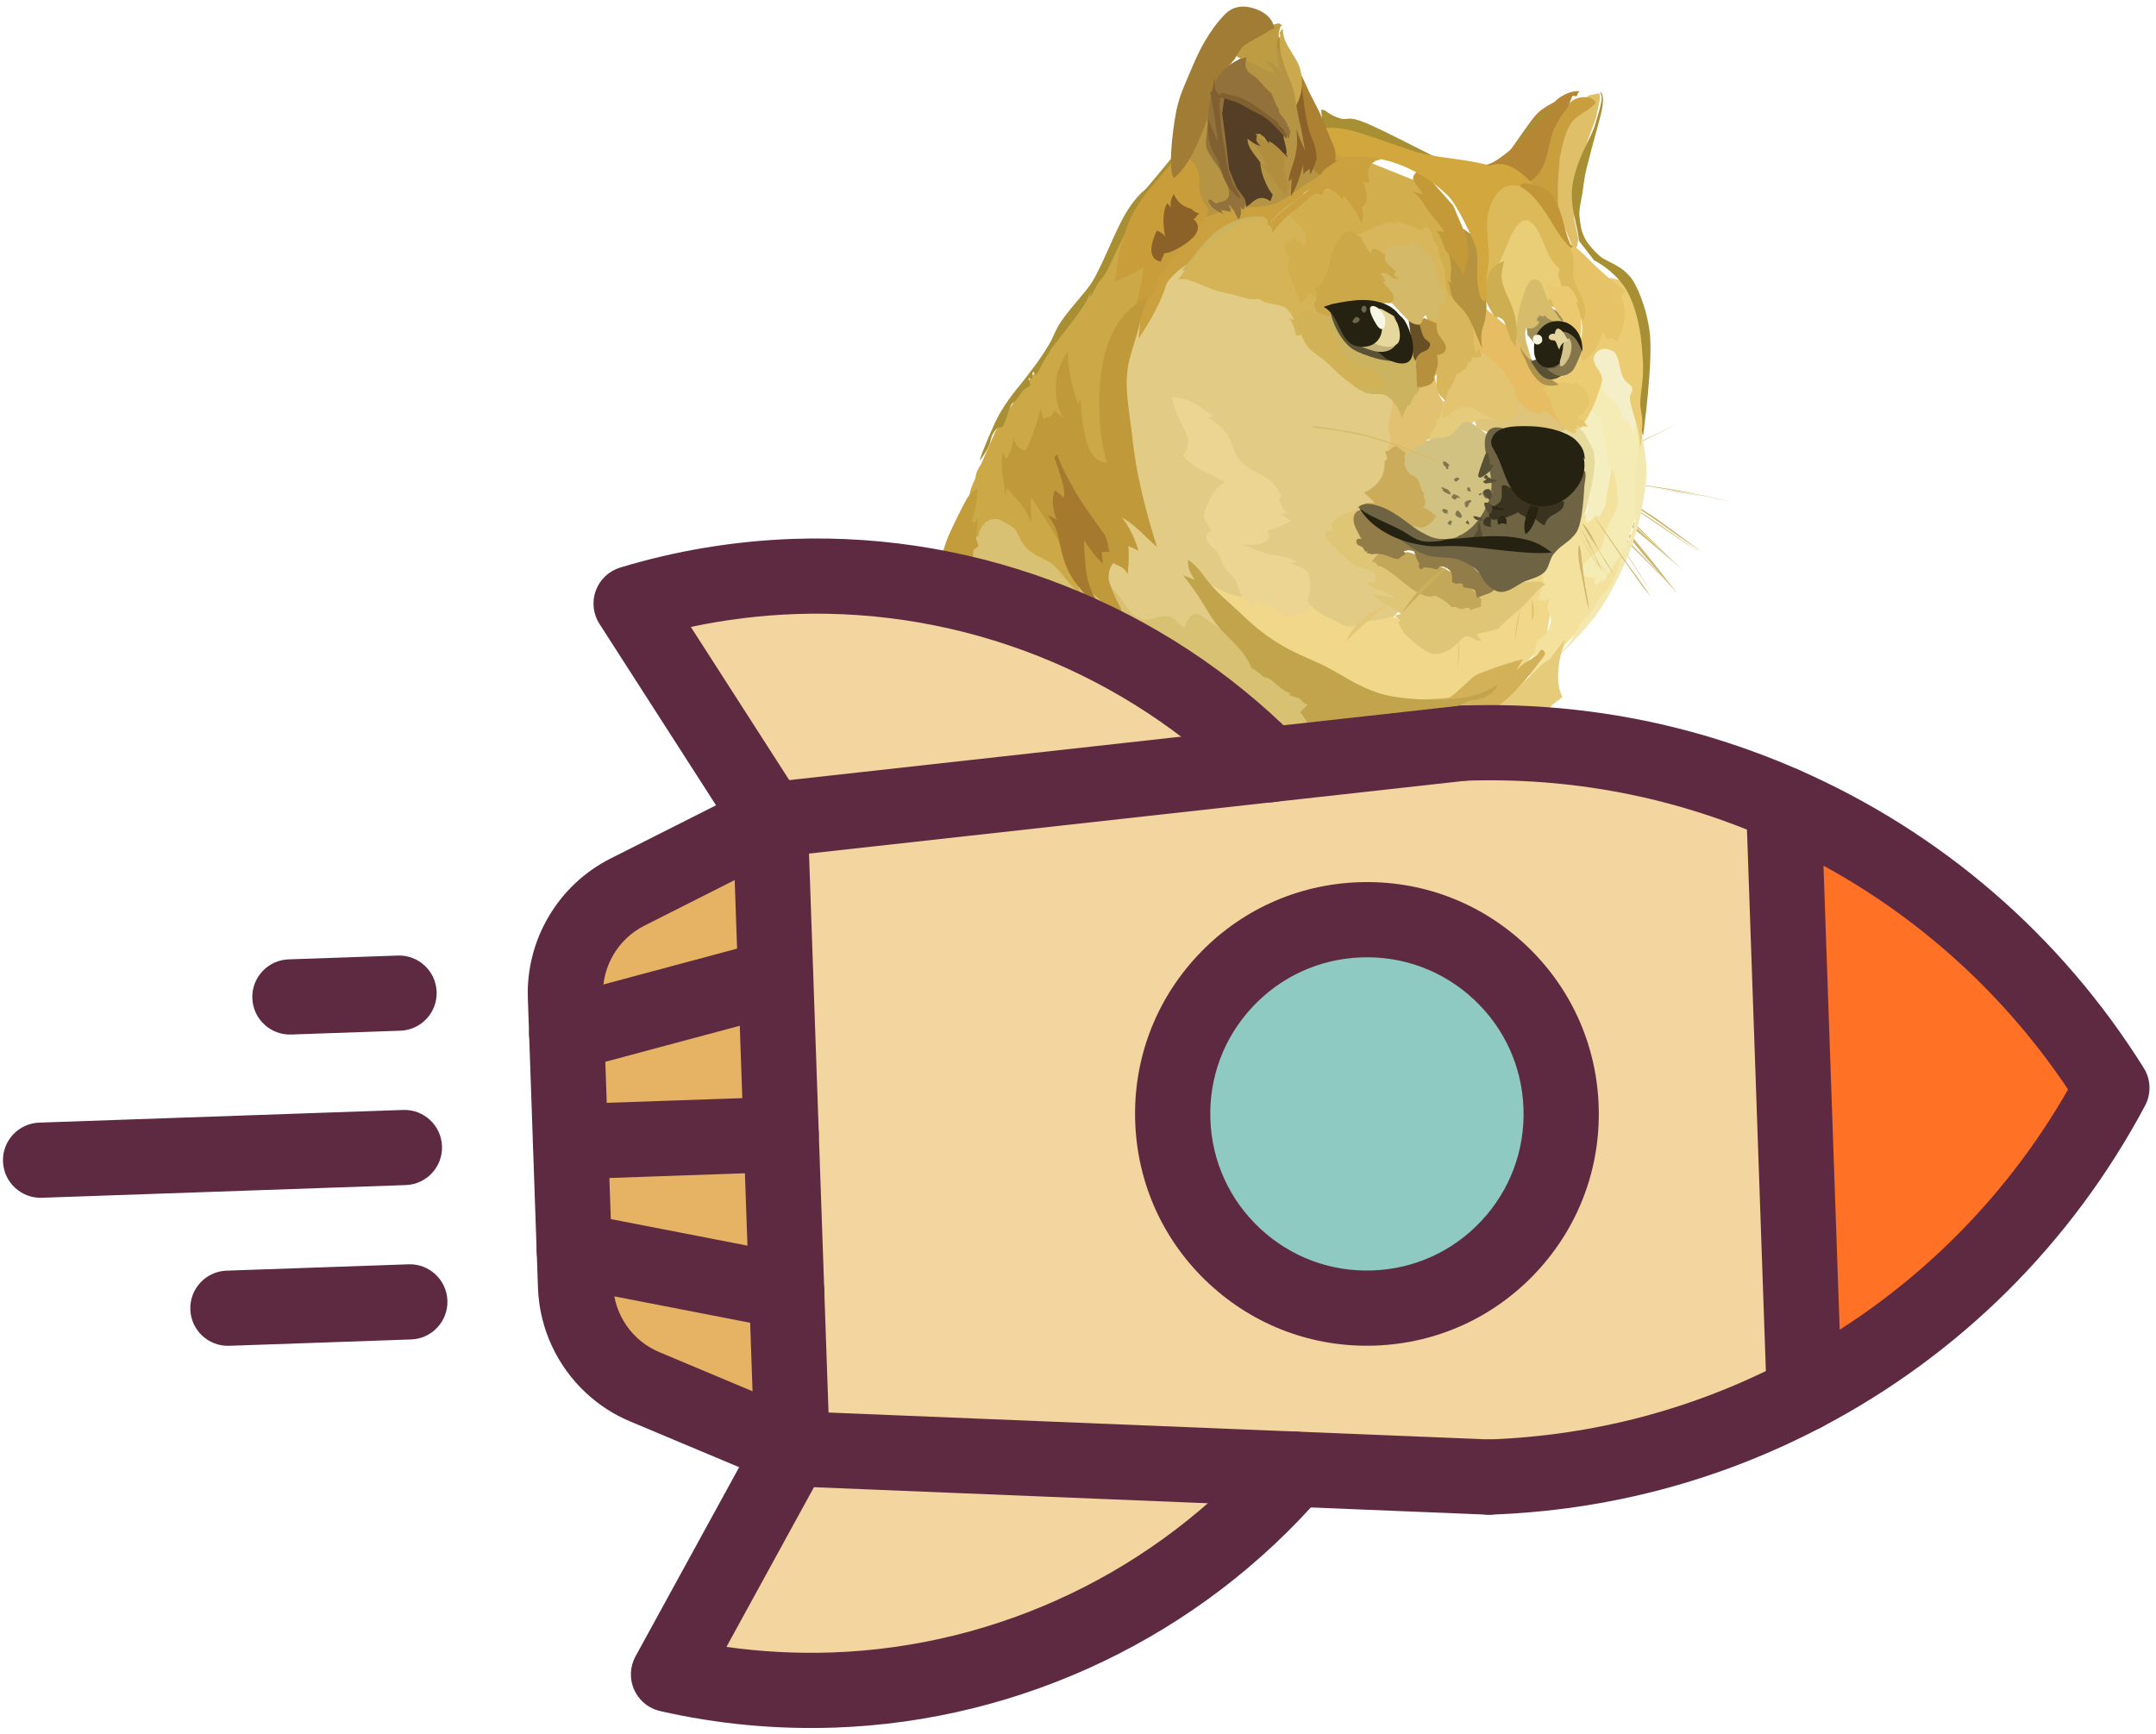<?xml version="1.0" encoding="UTF-8"?>
<svg width="220px" height="177px" viewBox="0 0 220 177" version="1.1" xmlns="http://www.w3.org/2000/svg" xmlns:xlink="http://www.w3.org/1999/xlink">
    <!-- Generator: Sketch 52.6 (67491) - http://www.bohemiancoding.com/sketch -->
    <title>Group 4</title>
    <desc>Created with Sketch.</desc>
    <g id="Page-1" stroke="none" stroke-width="1" fill="none" fill-rule="evenodd">
        <g id="r" transform="translate(-815, -498)">
            <g id="Group-4" transform="translate(972, 919) rotate(43) translate(-972, -919) translate(650, 602)">
                <rect id="Rectangle" stroke-opacity="0" stroke="#FFFFFF" x="0.5" y="0.5" width="643" height="633"></rect>
                <g id="dogecoin-doge-logo" transform="translate(53.277, 55.695) scale(-1, 1) rotate(25) translate(-53.277, -55.695) translate(14.777, 12.195)">
                    <path d="M14.835,36.247 C14.568,35.995 14.285,35.742 14.025,35.489 C13.765,35.237 13.498,34.984 13.231,34.731 L12.436,33.951 C12.306,33.816 12.169,33.698 12.039,33.564 C11.909,33.445 11.756,33.311 11.626,33.192 C10.571,32.158 9.51,31.124 8.47,30.09 C9.548,31.108 10.602,32.119 11.68,33.153 L12.054,33.54 C12.184,33.674 12.322,33.793 12.452,33.927 L13.246,34.685 C13.513,34.937 13.773,35.19 14.041,35.465 C14.308,35.741 14.568,35.994 14.836,36.246 L14.835,36.247 Z M0.836,36.091 C0.836,36.091 4.672,36.501 6.544,36.777 C8.279,37.03 13.704,37.891 13.704,37.891 L0.836,36.091 Z M0.836,36.091 C1.914,36.186 2.991,36.304 4.069,36.422 C4.619,36.478 5.146,36.541 5.674,36.596 L6.483,36.691 C6.75,36.73 7.01,36.77 7.278,36.809 L10.488,37.338 L12.092,37.614 C12.619,37.709 13.147,37.812 13.697,37.907 C13.169,37.852 12.619,37.772 12.092,37.693 L10.488,37.456 L7.278,36.967 C7.01,36.928 6.75,36.872 6.483,36.833 L5.673,36.737 C5.146,36.682 4.596,36.602 4.068,36.539 C2.991,36.405 1.913,36.263 0.836,36.089 L0.836,36.091 Z M13.323,38.923 C13.323,38.923 9.227,39.997 7.844,40.408 C6.484,40.795 2.365,42.09 2.365,42.09 L13.322,38.924 L13.323,38.923 Z" id="Shape" fill="#CFB66C"></path>
                    <path d="M13.183,38.678 C12.268,38.965 11.358,39.244 10.429,39.507 L7.675,40.295 C6.76,40.582 5.849,40.861 4.937,41.148 L3.567,41.55 C3.114,41.69 2.652,41.813 2.183,41.953 C2.636,41.791 3.098,41.625 3.552,41.485 L4.921,41.018 C5.837,40.714 6.747,40.426 7.66,40.123 C8.59,39.877 9.506,39.614 10.437,39.376 C11.321,39.137 12.252,38.9 13.183,38.678 L13.183,38.678 Z M2.729,44.678 C3.183,44.497 8.414,41.896 9.629,41.288 C10.238,40.984 12.007,40.314 12.007,40.314 L2.729,44.678 Z" id="Shape" fill="#CFB66C"></path>
                    <path d="M3.029,44.421 C3.448,44.273 3.843,44.093 4.246,43.921 L5.44,43.405 L7.835,42.336 C8.633,41.985 9.408,41.597 10.23,41.267 C10.65,41.103 11.069,40.969 11.488,40.841 L12.126,40.655 C12.344,40.603 12.546,40.542 12.764,40.49 C11.967,40.841 11.127,41.141 10.329,41.484 C9.531,41.85 8.716,42.149 7.893,42.478 L5.457,43.472 C4.64,43.779 3.842,44.107 3.028,44.421 L3.029,44.421 Z M3.56,46.49 C3.56,46.49 8.528,43.792 10.238,42.925 C11.133,42.462 14.028,41.132 14.028,41.132 L3.56,46.49 Z" id="Shape" fill="#CFB66C"></path>
                    <path d="M3.286,46.741 C4.085,46.199 4.9,45.649 5.715,45.09 L6.931,44.277 C7.345,44.007 7.745,43.753 8.168,43.482 C8.583,43.211 8.983,42.94 9.405,42.686 C9.606,42.55 9.817,42.431 10.036,42.331 L10.681,41.975 C11.534,41.518 12.387,41.053 13.286,40.655 C12.472,41.222 11.634,41.705 10.796,42.204 C10.382,42.458 9.959,42.686 9.544,42.94 C9.129,43.194 8.729,43.465 8.306,43.711 C7.891,43.981 7.491,44.235 7.069,44.481 L5.816,45.234 L3.287,46.741 L3.286,46.741 Z M13.223,41.34 C13.223,41.34 10.28,43.829 9.327,44.624 C8.374,45.42 5.569,47.655 5.569,47.655 L13.223,41.34 Z" id="Shape" fill="#CFB66C"></path>
                    <polygon id="Path" fill="#E2CC85" points="31.062 59.711 29.553 56.858 30.431 53.288 36.688 50.873 34.025 45.412 35.341 39.897 37.812 34.958 45.448 33.758 51.059 28.412 63.175 29.327 65.553 42.273 60.973 58.573 58.364 67.012 47.788 67.412 42.877 64.012 37.127 61.611"></polygon>
                    <path d="M49.554,60.32 C49.554,60.32 48.083,61.008 45.574,60.85 C44.848,59.854 39.762,59.387 39.762,59.387 C39.762,59.387 39.127,59.19 38.004,59.664 C36.874,60.133 35.806,60.075 34.807,60.328 C33.808,60.581 32.817,59.253 32.051,58.976 C31.286,58.684 30.271,57.98 30.271,57.98 L28.128,57.766 L23.823,55.908 L16.986,48.949 L15.128,51.92 L14.554,55.598 L16.622,59.955 L22.188,65.134 L33.041,67.949 L39.475,66.013 L47.534,62.534 L49.554,60.32 L49.554,60.32 Z" id="Path" fill="#F1D789"></path>
                    <polygon id="Path" fill="#F4ECB4" points="10.684 35.932 12.02 31.787 13.612 29.111 18.739 28.672 17.2 33.271 12.914 41.084 14.693 48.058 11.54 49.672 10.571 48.15 9.791 44.659 9.739 40.737"></polygon>
                    <path d="M16.518,59.269 L15.447,57.871 C15.447,57.871 15.161,57.206 15.325,56.625 C15.486,56.037 15.463,55.998 15.382,55.777 C15.3,55.555 14.613,54.791 14.654,54.134 C14.695,53.469 14.597,53.247 15.12,52.72 C15.667,52.209 15.504,51.322 15.504,51.322 L16.216,51.735 L16.377,51.505 C16.377,51.505 16.639,51.696 16.639,51.995 C16.696,51.582 16.459,49.672 16.998,49.236 C17.538,48.801 18.494,51.276 18.494,51.276 L17.906,47.685 L16.393,44.003 L13.703,40.64 L13.541,36.934 L13.541,36.613 C13.541,36.613 12.307,38.386 11.963,39.787 C11.718,40.749 12.307,41.918 12.184,43.301 C12.086,44.677 11.963,44.57 12.323,45.115 C12.682,45.66 13.557,46.78 13.214,47.59 C12.912,48.286 11.881,47.797 11.881,47.797 C11.881,47.797 11.677,48.362 11.399,48.568 C11.301,48.233 11.195,48.018 10.998,47.813 C10.982,47.943 10.941,48.119 10.941,48.119 C10.941,48.119 10.761,47.591 10.581,46.926 C10.337,46.04 10.075,44.871 9.838,44.245 C9.739,44.604 9.494,45.696 9.494,45.696 L9.633,47.378 L10.304,49.685 L10.951,51.196 L11.58,53.045 L12.127,54.287 L12.568,55.235 L12.953,57.367 L14.808,59.2 L15.798,59.613 L16.517,59.269 L16.518,59.269 Z" id="Path" fill="#F3E19D"></path>
                    <path d="M11.523,32.85 C11.523,32.85 10.177,35.045 9.789,37.258 C9.401,39.47 9.053,41.808 9.299,44.821 C9.546,47.857 10.017,49.72 10.398,51.052 C11.051,53.264 12.744,56.34 12.744,56.34 L12.802,56.221 C12.517,55.703 12.29,55.159 12.124,54.596 C11.901,53.755 11.818,52.757 11.612,52.305 C11.43,51.853 11.124,51.464 10.976,50.909 C10.835,50.378 10.812,49.538 10.381,48.912 C10.199,48.658 9.976,47.992 9.91,47.326 C9.827,46.327 9.951,45.209 9.852,44.29 C9.67,42.76 9.546,41.722 9.711,40.92 C9.876,40.119 10.736,37.845 11.265,36.037 C11.612,34.88 11.405,33.905 12.041,32.898 C12.678,31.899 13.067,31.019 13.206,30.409 C13.37,29.854 11.521,32.85 11.521,32.85 L11.523,32.85 Z" id="Path" fill="#F2E8B0"></path>
                    <path d="M17.323,31.71 C17.323,31.71 16.677,31.903 16.37,32.243 C16.062,32.568 15.932,32.839 15.517,33.388 C15.102,33.937 15.079,34.386 14.74,35.074 C14.402,35.747 13.657,36.76 13.565,37.123 C13.472,37.487 13.319,39.188 13.127,39.993 C12.958,40.797 13.319,41.787 13.319,41.787 L13.756,41.694 C13.756,41.694 13.756,42.267 14.195,42.653 C14.632,43.032 14.709,41.369 14.709,41.369 L16.346,35.809 L18.813,34.123 L19.082,32.761 L17.322,31.71 L17.323,31.71 Z" id="Path" fill="#F5EEC0"></path>
                    <path d="M19.114,33.574 C19.114,33.574 17.976,33.653 17.418,34.083 C17.192,34.258 17.102,34.401 16.861,34.617 C16.416,35.006 15.964,35.365 15.746,35.876 C15.504,36.385 15.241,37.157 15.06,38.613 C14.984,39.226 14.984,39.791 14.932,40.285 C14.856,40.953 14.743,41.486 14.803,41.859 C14.879,42.623 15.625,43.021 15.698,43.888 L17.242,43.061 L18.697,37.004 L21.786,34.958 L20.038,32.888 L19.112,33.57 L19.114,33.574 Z" id="Path" fill="#E6DB9D"></path>
                    <path d="M10.416,73.738 C10.422,73.68 10.429,73.621 10.435,73.561 C10.667,71.554 10.706,70.034 10.875,69.081 C11.122,67.731 11.293,67.229 11.254,66.724 C11.2,65.912 11.138,65.319 11.216,64.695 C11.331,63.867 12.135,62.884 12.112,62.205 C12.096,61.666 11.826,61.315 11.594,60.988 C11.362,60.66 11.177,60.387 11.177,60.387 C11.177,60.387 12.761,59.286 12.746,54.853 C12.778,54.862 12.809,54.875 12.838,54.892 L13.618,57.131 L14.152,57.787 L16.199,61.643 L18.833,64.226 L22.727,66.872 L25.168,69.556 L25.415,76.713 L22.225,80.897 L21.702,81.853 C17.551,79.747 13.744,77.01 10.415,73.738 L10.416,73.738 Z" id="Path" fill="#E5CB7A"></path>
                    <path d="M20.093,80.52 C20.093,80.52 20.147,79.64 20.882,79.068 C20.999,79.261 21.077,79.447 21.054,79.585 C21.186,79.354 22.116,77.871 24.217,77.485 C26.318,77.107 26.826,75.593 26.826,75.593 L31.286,71.585 L36.386,66.943 L42.588,64.788 L45.487,64.085 C45.487,64.085 45.541,64.293 45.432,64.757 C45.971,64.718 47.166,64.448 48.408,64.015 C48.908,63.822 49.377,63.745 49.626,64 C49.994,64.34 50.048,65.143 50.071,65.622 C50.673,65.49 51.368,64.919 51.925,64.973 C52.816,65.066 53.604,66.101 54.511,66.101 C55.706,66.101 56.244,65.375 57.081,64.803 C57.581,64.463 58.299,64.039 58.705,63.753 C59.674,63.05 69.922,59.953 69.922,59.953 L73.515,60.184 L74.093,64 L73.784,73.973 C73.746,74.01 73.708,74.047 73.669,74.083 L57.332,82.52 L34.687,85.953 C29.614,85.133 24.719,83.468 20.21,81.029 L20.094,80.52 L20.093,80.52 Z" id="Path" fill="#D8C173"></path>
                    <path d="M11.644,75.187 C11.992,74.587 12.305,74.085 12.36,73.906 C12.404,74.268 12.483,75.062 12.644,75.906 C12.307,75.67 11.974,75.43 11.644,75.187 L11.644,75.187 Z" id="Path" fill="#F1D789"></path>
                    <path d="M27.622,84.623 L30.545,83.798 L30.794,83.877 C30.794,83.877 30.927,83.957 30.927,84.225 C31.293,84.012 31.605,84.051 31.831,83.909 C31.948,84.162 32.064,85.001 32.579,85.103 C33.117,85.222 33.694,84.866 34.279,84.416 C34.855,83.949 35.512,83.363 36.009,83.126 C36.191,83.466 36.352,83.818 36.492,84.178 C37.147,83.648 38.285,81.496 39.906,81.536 C40.374,80.412 41.157,79.452 42.157,78.775 C43.662,77.739 44.605,77.66 45.782,77.754 C46.25,77.138 46.826,76.615 47.481,76.212 C47.676,76.291 48.214,76.623 48.884,76.307 C49.563,75.991 50.326,74.764 51.332,74.606 C51.874,74.531 52.425,74.648 52.891,74.938 C52.891,74.938 55.82,71.987 57.84,71.007 C57.762,70.769 57.607,69.876 59.976,67.898 C60.108,68.017 60.015,68.349 60.108,68.367 C60.147,68.367 60.725,68.114 61.457,67.544 C62.361,66.856 63.444,66.136 64.099,65.938 C65.332,65.567 66.64,66.326 66.64,66.326 C66.751,66.247 66.875,66.188 67.006,66.152 C67.318,66.096 67.544,66.057 67.716,65.995 C67.7,66.407 67.926,67.111 67.716,67.72 C67.96,67.859 68.218,67.97 68.486,68.052 C68.354,68.345 68.065,69.088 67.582,69.444 C67.987,69.642 68.042,69.871 68.619,70.07 C68.385,70.402 68.002,70.972 67.832,71.322 C67.66,71.693 67.044,73.236 66.771,73.821 C66.483,74.407 66.093,75.482 65.906,75.698 C65.718,75.914 65.041,76.829 64.519,77.28 C64.981,77.106 66.873,76.521 67.675,76.299 C67.437,76.655 66.225,78.478 65.061,80.232 C53.784,87.092 40.142,88.695 27.619,84.631 L27.622,84.623 Z" id="Path" fill="#E0CD81"></path>
                    <path d="M18.881,33.69 C18.881,33.69 18.218,33.69 18.088,33.78 C17.959,33.871 18.752,34.061 18.995,34.152 C19.239,34.243 19.765,34.659 19.902,34.992 C20.032,35.31 24.666,37.164 24.666,37.164 L27.944,36.998 L29.074,35.447 L26.924,33.577 L28.432,29.164 L26.435,29.482 L21.633,32.326 L19.224,33.243 L18.881,33.69 Z" id="Path" fill="#DFC57C"></path>
                    <path d="M26.245,35.51 C26.346,35.678 26.525,35.778 26.716,35.772 C27.421,35.772 28.071,35.953 28.34,36.321 C28.792,36.912 30.045,38.797 30.045,38.797 L33.042,39.912 L33.235,36.263 L29.961,33.912 L26.235,35.329 L26.235,35.51 L26.243,35.51 L26.245,35.51 Z" id="Path" fill="#E5CC7C"></path>
                    <path d="M25.632,37.467 C25.632,37.467 26.174,37.505 26.859,37.264 C27.544,37.024 28.67,36.508 29.158,36.71 C29.842,36.987 29.701,37.857 30.441,38.637 C30.889,39.117 31.708,39.102 32.172,39.619 C32.637,40.136 34.234,39.896 34.234,39.896 L34.84,43.009 L32.408,45.977 L31.613,49.664 L28.324,49.664 L25.32,48.529 L23.84,45.12 L24.58,41.673 L25.632,37.467 Z" id="Path" fill="#D2C281"></path>
                    <path d="M32.009,37.438 C32.096,37.461 32.187,37.474 32.278,37.475 C32.177,37.549 31.966,37.712 32.05,38.134 C32.135,38.557 32.404,39.09 32.177,39.416 C32.358,39.59 32.493,39.798 32.572,40.023 C32.715,40.387 32.758,40.72 33.691,40.772 C33.556,40.845 33.432,40.932 33.321,41.031 C33.321,41.031 33.969,41.528 34.297,41.987 C34.634,41.974 35.526,41.73 35.526,41.73 L35.711,41.841 L36.106,41.695 C36.106,41.695 35.736,41.569 36.005,40.776 C36.258,40.079 36.485,40.117 36.505,40.065 C36.524,40.013 36.69,39.279 36.69,38.983 C36.816,38.598 36.917,37.427 36.917,37.427 L36.648,34.841 L35.133,34.034 L33.902,32.987 L32.74,34.913 L31.976,35.585 L31.917,37.252 L32.009,37.438 Z" id="Path" fill="#E2C270"></path>
                    <path d="M34.572,34.487 C34.572,34.487 34.826,35.199 34.922,35.746 C34.956,35.64 34.975,35.529 34.978,35.418 C34.978,35.418 35.176,36.497 35.215,36.943 C35.295,36.927 35.372,36.904 35.39,36.981 C35.408,37.059 35.589,37.928 35.547,38.412 C35.878,37.875 36.335,37.425 36.881,37.099 C37.199,36.903 37.572,36.692 37.961,36.676 C38.573,36.661 39.017,37.06 39.748,37.06 C41.51,37.06 43.107,35.785 44.282,35.394 C45.147,35.105 45.894,34.894 46.418,34.424 C46.672,34.214 47.125,33.745 47.537,33.048 C48.085,32.12 48.657,31.313 49.229,31.211 C48.97,31.258 48.707,31.276 48.444,31.266 C48.444,31.266 48.619,31.094 48.915,30.859 C49.211,30.625 49.566,30.335 50.074,30.335 C50.979,30.335 51.432,30.468 51.94,30.468 C52.448,30.452 52.742,30.335 52.742,30.335 C52.742,30.335 53.274,30.703 54.473,30.703 C55.672,30.718 56.474,30.82 57.102,30.875 C57.729,30.93 59.833,30.703 60.437,30.72 C60.83,30.735 61.216,30.829 61.572,30.994 L59.627,25.427 L52.638,19.412 L48.477,22.313 L42.076,28.615 L35.883,30.875 L34.588,32.306 L34.588,34.487 L34.572,34.487 Z" id="Path" fill="#CCB360"></path>
                    <path d="M49.096,32.271 C49.096,32.271 49.263,32.094 49.544,31.852 C49.824,31.611 50.167,31.312 50.652,31.312 C51.517,31.312 51.95,31.449 52.436,31.449 C52.922,31.433 53.203,31.312 53.203,31.312 C53.203,31.312 53.712,31.69 54.858,31.69 C56.004,31.706 56.771,31.811 57.371,31.867 C57.971,31.923 59.982,31.69 60.559,31.708 C60.935,31.723 61.304,31.819 61.644,31.99 L60.801,29.404 L59.823,27.431 L57.029,24.184 C57.029,24.184 53.676,22.09 53.651,22.074 C53.636,22.058 52.489,21.736 52.489,21.736 L49.453,23.685 L46.697,31.249 L46.644,32.842 L48.428,33.736 C48.876,32.94 49.369,32.302 49.832,32.222 C49.414,32.27 49.096,32.27 49.096,32.27 L49.096,32.271 Z" id="Path" fill="#D5B457"></path>
                    <path d="M49.19,31.741 C48.918,31.756 48.694,31.704 48.632,31.52 C48.399,30.899 48.214,30.81 48.019,30.81 C47.824,30.81 47.562,31.209 47.406,31.246 C47.25,31.282 47.065,30.788 47.065,30.788 L46.895,30.714 C46.895,30.714 45.895,31.335 45.19,32.066 C44.486,32.798 43.331,34.04 42.812,34.261 C42.293,34.483 40.51,34.557 39.9,34.683 C39.291,34.809 38.614,35.23 38.521,35.326 C38.428,35.422 38.793,35.525 38.847,35.621 C38.901,35.71 38.25,35.673 38.196,35.768 C38.158,35.842 38.349,36.263 38.444,36.477 C38.611,36.398 38.793,36.355 38.979,36.351 C39.575,36.337 40.009,36.714 40.722,36.714 C42.442,36.714 43.999,35.509 45.146,35.139 C45.991,34.866 46.719,34.666 47.23,34.223 C47.478,34.023 47.92,33.579 48.323,32.922 C48.617,32.471 48.904,32.049 49.191,31.739 L49.19,31.741 Z" id="Path" fill="#D2B257"></path>
                    <path d="M24.554,69.811 C24.554,69.811 24.405,69.245 23.028,67.787 C22.637,67.375 22.396,67.032 22.133,66.787 C21.479,66.16 21.096,65.993 20.63,65.634 C19.608,64.863 18.496,64.863 17.639,63.916 C16.783,62.969 15.785,61.16 15.091,59.311 C14.407,57.463 14.219,56.875 14.219,56.822 C14.219,56.768 14.407,56.409 14.648,56.463 C14.888,56.516 14.888,56.989 14.948,57.104 C15.068,57.291 15.204,57.468 15.354,57.631 C15.707,58.043 16.211,58.537 16.466,59.273 C16.414,58.646 16.203,57.952 16.203,57.952 C16.203,57.952 17.526,58.8 18.653,59.685 C19.788,60.571 20.254,60.876 20.585,61.441 C20.917,62.006 21.697,63.495 22.071,63.931 C22.446,64.366 27.571,66.008 27.571,66.008 L30.009,67.855 L31.219,70.55 L30.272,72.06 L28.453,72.457 L25.499,71.113 L24.554,69.81 L24.554,69.811 Z" id="Path" fill="#D2B159"></path>
                    <path d="M17.86,61.17 C17.86,61.17 18.499,62.206 20.056,63.187 C21.457,64.049 23.676,64.832 25.654,65.299 C26.79,65.576 27.927,65.789 28.947,65.805 C31.695,65.844 33.587,65.046 35.931,64.785 C37.2,64.65 38.757,64.547 40.376,64.159 C42.455,63.653 43.685,63.083 45.359,62.282 C46.573,61.713 47.687,61.286 48.59,60.74 C49.859,59.981 50.785,59.134 51.86,58.881 C51.728,59.253 51.588,59.917 50.529,60.606 C51.089,60.59 51.86,60.55 51.86,60.55 C51.86,60.55 51.113,61.001 49.797,62.013 C48.987,62.639 47.913,63.698 46.815,64.402 C46.106,64.853 45.336,65.184 44.829,65.454 C43.598,66.142 43.101,66.49 42.292,67.331 C42.58,67.316 42.603,67.331 42.603,67.331 C42.603,67.331 41.583,67.466 40.851,67.861 C40.698,67.861 40.431,67.806 39.964,67.94 C39.598,68.059 39.115,68.328 38.617,68.47 C37.908,68.684 37.675,68.589 37.675,68.589 L37.792,68.826 C37.792,68.826 36.868,68.81 36.56,68.842 C36.614,68.857 36.599,68.881 36.599,68.881 C36.545,68.891 36.493,68.909 36.445,68.937 C36.297,69.034 36.134,69.106 35.963,69.15 C35.869,69.166 35.791,69.166 35.674,69.19 C35.713,69.284 36.017,69.815 36.157,70.128 C36.041,70.207 34.288,71.552 34.288,71.552 C34.343,71.639 34.387,71.732 34.421,71.829 C34.475,72.002 34.499,72.256 34.553,72.374 C34.685,72.611 34.763,72.651 34.763,72.651 C34.763,72.651 34.553,72.691 34.187,72.786 C33.876,72.865 33.494,72.999 32.955,73.078 C32.79,73.1 32.623,73.113 32.457,73.118 C32.535,73.292 32.877,73.956 32.246,74.723 C31.616,75.49 31.421,75.602 31.226,76.092 C31.129,76.017 31.024,75.95 30.915,75.894 C30.705,75.799 30.417,75.657 30.316,75.467 C30.257,75.72 30.179,75.969 30.082,76.21 C29.887,76.74 29.6,77.262 29.545,77.658 C29.335,77.42 28.946,76.954 28.408,77.049 C27.871,77.143 27.443,77.887 27.35,78.101 C27.35,77.966 27.256,77.864 27.233,78.022 C27.217,78.196 26.922,80.014 25.271,81.486 C25.256,81.114 25.256,80.291 25.217,80.023 C25.063,80.179 24.874,80.41 23.753,80.901 C22.655,81.391 22.829,81.881 22.829,81.881 C22.829,81.881 22.736,81.099 23.327,80.276 C23.927,79.453 24.293,79.065 24.293,79.002 C24.283,78.938 24.256,78.878 24.215,78.828 C24.137,78.749 23.981,78.654 23.981,78.591 C24.075,78.552 25.001,78.101 24.947,77.167 C24.892,76.329 24.542,75.894 24.293,75.586 C24.254,75.546 24.659,75.253 24.604,75.159 C24.565,75.103 24.068,74.731 24.005,74.533 C24.02,74.415 24.046,74.298 24.083,74.185 C24.137,74.011 24.176,73.892 24.161,73.774 C24.122,73.576 23.912,73.03 23.849,72.975 C23.904,72.991 24.293,72.975 24.293,72.975 C24.293,72.975 23.982,72.469 23.927,72.231 C23.872,71.994 23.756,71.369 23.693,71.251 C23.826,71.266 24.153,71.29 24.153,71.251 C24.169,71.132 23.865,70.934 23.999,70.781 C24.092,70.797 24.271,70.876 24.442,71.098 C24.349,70.844 24.193,70.354 23.866,70.157 C24.02,70.101 24.543,69.959 25.003,70.235 C25.462,70.512 25.619,70.9 25.619,70.9 C25.619,70.9 25.891,71.113 26.312,71.43 C26.794,71.817 27.409,72.368 28.39,72.759 C28.601,72.877 29.138,72.877 29.527,72.798 C29.697,72.757 29.859,72.69 30.01,72.601 C30.064,72.568 30.121,72.541 30.181,72.521 C30.097,72.351 30.001,72.187 29.893,72.031 C30.026,72.031 30.181,72.047 30.181,72.047 C30.181,72.047 30.274,71.833 29.854,71.421 C29.948,71.326 30.065,71.265 30.065,71.105 C29.932,71.089 29.699,70.891 29.644,70.812 C29.722,70.757 29.839,70.575 29.971,70.52 C29.854,70.425 29.566,70.029 29.434,69.99 C29.56,69.942 29.683,69.884 29.8,69.816 C29.8,69.816 29.146,69.642 28.935,69.499 C28.725,69.343 28.414,69.072 28.227,68.993 C28.032,68.914 27.69,68.875 27.55,68.716 C27.682,68.756 27.892,68.716 28.048,68.716 C28.165,68.716 28.22,68.732 28.258,68.732 C28.243,68.676 28.243,68.558 28.546,68.518 C28.693,68.496 28.834,68.451 28.967,68.384 C28.967,68.384 28.678,68.368 28.351,68.052 C28.023,67.735 27.751,67.482 27.565,67.443 C27.37,67.403 27.004,67.577 26.778,67.561 C26.467,67.522 26.334,67.364 26.334,67.364 C26.334,67.364 25.299,67.458 23.003,66.035 C21.017,64.801 20.153,63.71 20.153,63.71 C19.967,63.641 19.787,63.556 19.616,63.456 C18.869,63.061 17.833,62.238 17.864,61.162 L17.86,61.17 Z" id="Path" fill="#C2A44D"></path>
                    <path d="M46.3,13.979 C46.48,14.037 46.641,14.144 46.763,14.287 C47.129,14.703 47.363,15.489 46.528,16.329 C46.856,16.445 46.991,16.482 47.277,16.445 C46.989,16.784 46.334,17.508 46.294,18.14 C46.255,18.656 46.583,18.811 46.583,18.811 C46.583,18.811 46.084,19.381 46.06,20.335 C46.296,20.072 46.554,19.83 46.832,19.61 C47.41,19.156 48.205,18.64 48.744,18.316 C48.737,18.452 48.755,18.587 48.798,18.716 C48.798,18.716 49.804,17.899 50.65,18.262 C51.032,18.432 50.86,18.963 50.86,18.963 C50.86,18.963 51.384,18.771 51.75,19.133 C52.117,19.495 52.635,20.429 52.901,20.791 C53.018,20.961 53.323,21.284 53.634,21.785 C54.06,22.487 54.416,23.227 54.696,23.996 C54.711,23.596 54.813,22.972 55.968,23.365 C57.123,23.765 58.433,24.605 59.534,26.26 C60.634,27.914 60.906,29.782 61.46,30.493 C62.022,31.179 62.6,32.319 62.639,32.797 C62.678,33.275 62.467,34.816 63.622,38.985 C63.949,37.69 64.449,34.816 64.449,34.816 L64.722,32.281 L65.034,24.436 L56.74,17.631 L50.256,12.985 L46.034,13.385 L46.299,13.979 L46.3,13.979 Z" id="Path" fill="#CAA13E"></path>
                    <path d="M61.582,26.033 C61.582,26.033 61.464,25.261 59.506,23.948 C57.546,22.652 56.018,22.652 54.608,21.551 C53.526,20.684 52.398,18.692 51.664,18.037 C50.95,17.388 50.833,15.514 50.833,15.514 L53.239,13.506 L56.816,8.353 L59.841,5.034 L61.29,7.042 L63.305,9.4 L64.425,14.132 L64.833,21.059 L61.579,26.034 L61.582,26.033 Z" id="Path" fill="#B59544"></path>
                    <path d="M63.583,34.148 C63.644,33.088 63.511,32.025 63.19,31.011 C62.661,29.394 61.506,26.524 60.969,25.45 C60.753,24.259 60.913,24.164 61.146,24.03 C61.379,23.896 62.253,23.406 62.732,21.689 C63.211,19.971 64.697,19.915 64.697,19.915 L65.611,19.253 L66.999,22.666 L68.21,25.749 L68.586,28.107 L68.867,30.117 L68.21,34.367 L64.962,37.253 L63.583,34.148 L63.583,34.148 Z" id="Path" fill="#C89D3A"></path>
                    <path d="M20.459,81.239 L20.459,81.154 C20.525,81.113 20.583,81.061 20.63,81.001 C20.685,80.923 20.725,80.831 20.763,80.808 C20.841,80.769 21.208,80.655 21.404,80.692 C21.599,80.728 22.114,80.939 22.388,80.923 C22.95,80.908 23.605,80.483 24.644,80.676 C26.205,80.962 26.572,82.013 27.478,82.608 C28.096,83.026 28.735,82.84 28.829,82.84 L29.039,82.84 C29.078,82.84 29.367,82.516 29.524,82.532 C29.836,82.547 29.867,82.802 30.062,82.817 C30.523,82.871 31.413,82.586 31.858,82.702 C32.126,82.785 32.336,82.992 32.42,83.258 C32.514,83.543 32.436,83.907 32.209,84.116 C31.725,84.556 31.265,84.974 31.171,85.339 C31.29,85.428 31.405,85.524 31.514,85.626 C27.651,84.652 23.934,83.178 20.459,81.244 L20.459,81.239 Z" id="Path" fill="#CEB052"></path>
                    <path d="M61.154,65.633 C61.154,65.633 62.358,64.021 62.775,63.223 C63.192,62.4 61.455,51.982 61.455,51.982 L64.944,40.509 L64.851,36.775 C64.851,36.775 65.02,33.327 65.422,31.832 C65.901,32.692 67.39,33.73 67.714,34.28 C67.867,33.226 68.385,31.003 68.308,28.633 C68.594,29.074 69.281,33.513 69.281,33.513 L69.967,36.503 L70.863,39.68 L71.858,43.035 L72.452,45.351 L72.792,45.909 L73.078,46.885 L73.348,47.939 L74.127,50.41 L74.585,52.439 L74.948,56.119 C75.027,56.401 75.083,56.689 75.118,56.979 C75.133,57.382 75.064,57.615 75.064,57.685 C75.064,57.755 75.195,58.568 75.141,59.18 C75.064,59.793 75.064,60.272 74.585,60.712 C74.106,61.152 73.806,63.78 73.806,63.78 L72.949,63.207 C72.949,63.207 73.119,62.424 72.718,61.711 C72.316,60.999 71.537,60.851 71.097,60.968 C70.657,61.061 69.778,61.2 69.492,61.448 C69.222,61.696 68.558,62.463 67.948,62.812 C67.185,63.271 65.942,63.307 65.278,63.462 C64.607,63.615 63.866,64.075 63.086,64.609 C62.475,65.006 61.829,65.348 61.157,65.63 L61.154,65.633 Z" id="Path" fill="#CCA847"></path>
                    <path d="M61.13,82.544 C61.13,82.544 61.183,82.578 61.284,82.633 C66.918,80.004 71.966,76.277 76.13,71.672 C76.085,70.074 76.026,68.435 75.961,67.828 C75.827,66.54 75.922,65.229 75.882,64.471 C75.842,63.713 75.414,60.624 75.216,59.826 C75.002,59.028 74.589,58.633 74.526,58.633 C74.471,58.649 74.137,60.134 74.137,60.508 C74.137,60.881 74.058,61.78 74.058,62.009 C74.002,61.993 73.979,61.853 73.979,61.795 C73.899,61.993 73.804,62.34 73.764,62.38 C73.725,62.42 73.82,62.048 73.764,61.969 C73.709,61.89 73.608,61.93 73.63,61.732 C73.639,61.615 73.657,61.499 73.685,61.385 C73.685,61.385 73.447,61.732 73.273,62.617 C73.098,63.494 73.098,63.518 73.035,63.596 C72.98,63.692 72.662,64.007 72.646,64.126 C72.63,64.339 72.94,64.552 72.963,64.671 C72.979,64.869 72.686,65.784 72.591,66.233 C72.496,66.681 72.535,67.56 72.434,68.01 C72.354,68.421 72.277,68.658 72.006,68.831 C72.204,68.871 72.394,68.926 72.394,68.926 C72.394,68.926 72.672,70.095 71.966,71.09 C71.712,71.438 71.649,71.596 71.379,71.912 C70.848,72.496 70.435,73.162 70.396,73.595 C70.368,73.467 70.35,73.337 70.34,73.207 C70.34,73.207 69.516,74.163 69.167,74.708 C68.715,75.411 68.088,75.372 67.912,75.546 C67.736,75.72 67.698,76.035 67.755,76.288 C67.598,76.327 67.303,76.383 67.105,76.991 C67.01,77.307 66.772,77.616 66.399,77.828 C66.026,78.041 65.574,78.105 65.344,78.16 C65.542,78.215 65.622,78.215 65.717,78.278 C65.598,78.476 65.051,78.784 64.44,79.179 C63.83,79.55 63.536,80.095 63.385,80.451 C63.228,80.782 62.997,80.996 62.624,81.036 C62.781,81.13 63.013,81.351 63.132,81.422 C62.957,81.462 62.661,81.462 62.133,81.912 C61.577,82.371 61.387,82.505 61.133,82.545 L61.13,82.544 Z" id="Path" fill="#C39D3C"></path>
                    <path d="M50.965,86.43 C51.239,86.187 51.537,85.989 51.85,85.838 C52.967,85.279 54.15,85.17 54.615,84.99 C55.06,84.811 55.411,84.565 55.963,84.43 C55.948,84.588 55.936,84.737 55.922,84.877 C54.296,85.522 52.64,86.04 50.963,86.43 L50.965,86.43 Z" id="Path" fill="#D2BA6B"></path>
                    <path d="M73.256,54.252 C73.256,54.252 73.004,55.579 72.554,56.415 C72.104,57.251 71.617,58.408 71.617,58.408 C71.62,58.148 71.652,57.888 71.712,57.633 C71.144,57.956 69.762,58.73 69.37,59.075 C68.999,59.397 68.375,59.965 68.217,60.233 C68.588,59.175 68.975,58.224 69.039,57.787 C68.47,58.186 65.817,60.31 64.436,61.714 L60.133,65.096 C59.637,65.356 59.125,65.588 58.602,65.792 C57.86,66.099 56.984,66.359 56.336,66.605 C56.51,66.153 56.786,65.753 57.173,65.37 C57.584,64.994 58.815,63.698 59.004,63.095 C59.178,62.466 59.218,62.091 58.989,61.561 C58.776,61.615 58.286,61.638 57.955,61.73 C57.623,61.822 57.268,62.167 57.268,62.167 C57.268,62.167 57.52,60.764 58.065,59.437 C57.655,59.452 56.952,59.567 56.952,59.567 C56.952,59.567 57.931,57.972 59.606,56.861 C59.093,56.967 58.591,57.118 58.106,57.312 C57.127,57.711 56.054,58.302 55.256,58.624 C55.706,58.017 58.864,53.639 60.743,49.559 C62.617,45.487 63.317,44.444 63.727,42.259 C63.94,41.177 63.883,39.58 63.94,38.148 C63.995,36.729 64.177,35.456 64.059,34.605 C64.548,35.196 66.38,36.86 66.443,40.579 C66.498,44.299 64.691,49.322 62.772,52.029 C63.24,52.159 64.454,52.313 65.701,50.209 C66.948,48.105 66.932,47.517 67.383,46.643 C67.438,47.08 67.422,47.233 67.422,47.233 C67.422,47.233 69.238,45.094 70.098,42.402 C70.272,43.56 70.785,44.58 69.979,46.704 C69.261,48.621 68.322,49.09 68.322,49.09 C68.322,49.09 68.788,49.013 69.474,48.614 C69.593,48.897 69.569,49.22 69.767,49.335 C69.964,49.449 70.232,49.642 70.272,49.826 C70.485,49.519 70.816,49.127 70.919,48.836 C70.84,49.443 70.785,52.095 71.075,53.445 C71.684,53.392 72.307,53.353 72.733,52.287 C72.442,53.33 72.442,53.959 72.639,54.849 C72.962,54.634 73.254,54.25 73.254,54.25 L73.256,54.252 Z" id="Path" fill="#C0993A"></path>
                    <path d="M52.697,10.954 C52.697,10.954 52.102,11.245 51.089,11.245 C50.207,11.245 50.454,10.845 49.078,10.845 C46.958,10.845 39.556,12.284 38.256,12.263 C37.413,12.245 41.102,12.691 41.102,12.691 L50.532,12.845 L52.427,12.665 L53.131,10.981 L52.697,10.954 Z" id="Path" fill="#A88F33"></path>
                    <path d="M27.493,29.896 C27.493,29.896 26.236,30.855 25.704,31.588 C25.173,32.322 24.891,32.804 24.286,33.401 C24.428,33.406 24.57,33.387 24.705,33.344 C24.705,33.344 24.705,33.504 24.609,33.546 C24.778,33.527 24.946,33.585 25.068,33.705 C24.89,33.802 24.407,34.286 24.786,34.858 C25.068,35.293 25.664,35.332 25.664,35.332 C25.664,35.332 25.527,35.728 26.099,35.687 C27.331,35.631 28.709,35.091 29.345,35.228 C29.983,35.387 30.345,35.446 30.796,36.227 C31.274,37.001 31.69,37.122 31.69,37.122 C31.69,37.122 31.972,36.404 31.908,35.333 C32.139,34.756 32.267,34.142 32.286,33.52 L31.867,30.434 L30.039,28.122 L27.67,29.435 L27.493,29.894 L27.493,29.896 Z" id="Path" fill="#E3C571"></path>
                    <path d="M29.786,29.831 C29.786,29.831 29.96,30.224 30.686,30.262 C30.607,30.428 30.607,30.451 30.63,30.579 C30.646,30.708 30.669,30.897 30.669,30.897 C30.749,30.86 30.822,30.809 30.883,30.747 C30.922,30.914 30.843,31.178 30.883,31.367 C30.907,31.483 30.947,31.594 31.001,31.7 C31.012,31.674 31.025,31.649 31.04,31.625 C31.056,31.587 31.196,32.033 31.584,32.373 C31.584,32.32 31.597,32.269 31.623,32.223 C31.629,32.318 31.662,32.409 31.718,32.488 C31.689,32.475 31.662,32.457 31.639,32.435 C31.639,32.435 31.678,33.632 31.891,34.251 C31.927,34.211 31.959,34.167 31.986,34.122 C31.986,34.084 31.97,34.455 31.931,34.72 C31.876,34.985 31.915,35.355 31.915,35.355 C32.058,35.248 32.214,35.159 32.38,35.091 C32.617,34.999 33.004,34.72 33.24,34.099 C33.377,33.748 33.482,33.386 33.555,33.018 C33.632,33.159 33.684,33.31 33.711,33.467 C33.727,33.656 34.098,33.557 34.098,33.557 L34.177,32.733 L34.645,30.864 L35.071,29.707 L37.121,26.644 L40.825,23.908 L44.058,24.619 L46.786,21.063 L42.087,18.355 L37.639,18.802 L33.603,24.164 L30.37,29.028 L29.786,29.83 L29.786,29.831 Z" id="Path" fill="#D8B65B"></path>
                    <path d="M53.496,22.065 C53.496,22.065 53.218,22.119 52.415,22.525 C51.613,22.931 51.056,23.06 50.746,23.657 C50.436,24.255 50.412,24.728 50.412,24.728 C50.412,24.728 50.961,24.495 51.279,24.418 C51.613,24.34 51.986,24.363 51.946,24.495 C51.908,24.586 51.855,24.67 51.789,24.743 C51.789,24.743 52.418,24.728 52.401,25.031 C52.384,25.333 52.282,25.667 52.163,25.814 C52.044,25.967 51.551,26.194 51.496,26.373 C51.361,26.737 51.551,26.753 51.48,27.047 C51.424,27.334 51.162,27.893 50.303,28.87 C49.421,29.847 49.045,30.538 49.045,30.538 C49.045,30.538 48.616,29.754 48.394,29.079 C48.236,29.157 47.392,29.614 47.392,29.614 L45.437,22.968 L45.476,22.525 C45.476,22.525 45.651,22.316 45.691,21.928 C45.397,21.835 45.357,21.757 44.967,21.393 C44.577,21.029 44.26,20.587 43.608,20.284 C43.513,20.113 43.393,19.881 42.917,19.787 C42.44,19.694 42.154,19.617 42.154,19.617 C42.154,19.617 42.408,19.524 42.527,19.33 C42.233,19.369 41.995,19.462 41.351,19.446 C40.699,19.431 40.627,19.408 40.27,19.462 C39.912,19.516 39.484,19.671 39.324,19.136 C39.149,19.004 38.775,19.121 38.457,19.578 C38.139,20.035 38.028,20.4 37.416,20.578 C37.373,20.842 37.278,21.094 37.138,21.323 C36.963,21.61 36.684,21.897 36.311,22.323 C35.722,22.998 35.818,24.107 34.88,24.953 C33.934,25.798 35.037,22.61 35.037,22.61 L36.547,19.082 L40.848,14.979 L47.525,14.538 L48.177,17.912 L51.437,19.006 L53.495,22.069 L53.496,22.065 Z" id="Path" fill="#D3AE4D"></path>
                    <path d="M53.83,22.312 L51.152,18.161 L49.278,16.611 C49.278,16.611 47.942,13.969 47.851,13.887 C47.775,13.83 46.516,13.683 45.712,13.626 L45.862,14.026 C46.037,14.087 46.193,14.2 46.312,14.352 C46.669,14.792 46.896,15.624 46.084,16.513 C46.403,16.635 46.535,16.675 46.813,16.635 C46.532,16.994 45.895,17.761 45.857,18.43 C45.819,18.976 46.137,19.139 46.137,19.139 C46.137,19.139 45.652,19.743 45.629,20.752 C45.859,20.474 46.11,20.217 46.379,19.985 C46.941,19.501 47.715,18.957 48.238,18.615 C48.231,18.759 48.249,18.902 48.291,19.039 C48.291,19.039 49.27,18.175 50.092,18.558 C50.463,18.737 50.296,19.3 50.296,19.3 C50.296,19.3 50.805,19.097 51.162,19.48 C51.518,19.863 52.026,20.85 52.284,21.234 C52.398,21.413 52.694,21.756 52.997,22.285 C53.411,23.028 53.757,23.812 54.029,24.626 C54.044,24.3 54.105,23.843 54.629,23.843 L53.833,22.31 L53.83,22.312 Z" id="Path" fill="#CAA13E"></path>
                    <path d="M12.678,32.931 C12.678,32.931 12.467,32.474 12.678,31.582 C12.888,30.69 13.216,30.27 13.325,28.958 C13.435,27.646 14.411,26.009 14.411,26.009 L17.111,24.933 L19.021,25.39 L19.584,27.631 L17.17,28.798 C17.17,28.798 17.044,29.291 16.362,29.689 C15.681,30.087 14.738,30.397 14.512,30.803 C14.376,31.051 14.277,31.314 14.217,31.584 C14.217,31.584 13.527,31.459 13.115,31.857 C12.678,32.262 12.694,32.624 12.678,32.933 L12.678,32.931 Z" id="Path" fill="#F4EFC8"></path>
                    <path d="M18.197,32.87 C18.197,32.87 17.988,33.006 17.834,33.346 C17.681,33.089 17.316,31.564 17.301,30.192 C17.285,28.82 17.206,28.48 17.512,28.007 C17.818,27.534 19.016,27.036 18.846,26.184 C18.676,25.374 17.965,25.037 17.092,25.27 C16.481,25.428 16.026,26.778 15.392,27.452 C14.913,27.966 14.341,27.885 14.187,28.166 C13.978,28.543 14.171,28.921 14.109,29.161 C14.093,29.242 13.9,29.675 13.552,30.196 C12.849,31.247 11.66,32.732 11.505,34.064 C11.559,33.31 11.52,33.294 11.714,32.459 L11.597,32.259 L12.361,29.659 L12.856,27.517 L13.962,23.929 L15.908,20.263 L17.802,18.064 L19.772,18.2 L20.004,21.274 L21.132,27.043 L23.505,30.076 L19.702,32.733 L18.196,32.87 L18.197,32.87 Z" id="Path" fill="#EBCC73"></path>
                    <path d="M18.882,34.412 C18.882,34.412 18.539,34.496 18.417,34.429 C18.294,34.362 18.173,34.287 18.213,34.203 C18.254,34.119 18.474,33.977 18.474,33.91 C18.483,33.783 18.393,33.672 18.27,33.659 C18.083,33.634 18.026,33.759 18.026,33.759 C18.026,33.759 17.846,33.617 17.7,33.594 C17.787,33.583 17.874,33.577 17.961,33.576 C17.736,33.472 17.497,33.401 17.252,33.367 C17.455,33.242 17.855,32.873 18.116,32.873 C18.376,32.873 18.539,32.832 18.499,32.69 C18.458,32.547 18.254,32.338 18.034,32.254 C18.116,32.154 18.173,32.003 17.978,31.592 C17.773,31.182 17.855,30.905 17.921,30.805 C17.978,30.679 18.181,30.454 18.279,30.311 C18.377,30.169 18.458,29.976 18.621,29.876 C18.703,29.817 18.963,29.71 19.224,29.608 C19.51,29.508 19.746,29.382 19.909,29.508 C20.088,29.633 20.007,29.801 20.007,29.801 C20.007,29.801 20.569,29.591 21.074,29.859 C21.58,30.11 22.811,30.269 22.811,30.269 L23.252,31.182 L20.334,33.753 L19.128,34.372 L18.883,34.414 L18.882,34.412 Z" id="Path" fill="#E5C66B"></path>
                    <path d="M23.47,30.253 C23.47,30.253 22.62,30.795 22.429,30.992 C22.544,31.007 22.735,31.081 22.658,31.19 C22.566,31.3 22.015,31.68 21.709,32.039 C21.388,32.397 21.082,32.851 20.975,33.071 C20.86,33.268 19.988,33.846 19.69,33.919 C20.317,33.919 21.58,33.18 22.054,33.18 C22.039,33.4 22.184,33.649 22.452,33.67 C22.72,33.692 23.492,33.831 24.533,33.217 C25.574,32.617 25.23,32.17 25.666,31.878 C26.5,31.351 26.836,30.882 27.295,30.59 C27.754,30.298 27.992,30.231 27.992,30.231 C27.992,30.231 28.007,30.012 28.143,30.034 C28.219,30.042 28.284,30.09 28.312,30.158 C28.312,30.158 29.108,29.617 30.128,29.471 C30.104,29.46 30.085,29.442 30.074,29.419 C30.074,29.419 30.151,29.383 30.166,29.346 C30.166,29.346 30.22,29.273 30.258,29.31 C30.296,29.346 30.35,29.617 30.426,29.727 C30.595,29.653 30.916,28.966 30.916,28.966 L31.69,26.851 L31.69,24.919 L31.084,25.029 L26.544,26.873 L23.789,29.602 L23.468,30.253 L23.47,30.253 Z" id="Path" fill="#E6BD62"></path>
                    <path d="M36.239,19.743 C36.491,19.684 36.732,19.589 36.954,19.46 C36.86,19.705 36.86,19.972 36.453,20.552 C36.046,21.133 36.03,21.217 35.702,21.819 C35.373,22.445 35.334,23.346 35.02,23.743 C35.161,23.676 35.311,23.633 35.466,23.613 C35.466,23.613 35.154,23.881 35.02,24.163 C34.887,24.445 34.652,25.033 34.073,25.392 C33.494,25.752 32.758,25.98 31.967,26.827 C31.176,27.659 30.362,28.713 29.954,29.092 C30.166,28.733 30.455,28.015 30.534,27.542 C30.612,27.069 30.518,26.504 30.651,25.878 C30.784,25.253 30.784,24.802 31.425,23.71 C32.066,22.618 33.163,18.824 33.163,18.824 L35.528,18.092 L36.24,19.741 L36.239,19.743 Z" id="Path" fill="#B6933F"></path>
                    <path d="M35.208,18.533 C35.208,18.533 34.472,19.572 34.269,20.492 C34.067,21.412 34.253,21.333 34.132,21.785 C34.059,22.061 34.059,22.35 34.132,22.626 C34.387,22.223 34.736,21.886 35.151,21.642 C35.847,21.23 36.414,20.936 36.752,20.587 C37.092,20.215 37.375,19.604 38.112,19.136 C37.813,19.096 37.391,18.961 37.311,18.979 C37.611,18.646 38.51,18.138 39.417,17.528 C40.315,16.9 40.259,16.647 41.717,16.021 C41.239,16.1 41.012,15.981 40.615,16.021 C40.775,15.688 41.335,15.529 41.896,14.982 C42.456,14.435 41.54,13.626 41.54,13.626 L37.27,16.156 L35.205,18.535 L35.208,18.533 Z" id="Path" fill="#C49937"></path>
                    <polygon id="Path" fill="#DFC068" points="23.981 16.209 24.067 15.46 25.15 13.573 26.284 10.26 26.284 5.729 26.198 3.109 26.377 1.394 26.513 0.848 26.657 0.638 27.582 1.16 28.859 3.047 28.981 6.688 27.74 12.435 24.196 16.638"></polygon>
                    <path d="M26.529,0.508 C26.529,0.508 25.932,0.524 25.805,3.074 C25.678,5.624 25.616,6.965 25.525,8.229 C25.435,9.492 25.224,10.259 25.118,11.004 C25.012,11.748 24.952,12.763 24.612,13.383 C24.463,13.67 24.144,14.569 23.397,15.243 C22.559,15.987 21.307,16.507 21.118,16.546 C20.786,16.623 19.102,16.794 18.416,17.181 C18.175,17.313 17.759,17.468 17.299,17.91 C16.386,18.755 15.171,20.266 14.295,22.087 C12.952,24.808 11.608,32.489 11.608,32.489 L11.91,31.97 C11.91,31.97 11.948,31.28 12.62,30.071 C13.277,28.862 13.088,27.505 14.001,25.188 C14.356,24.304 14.801,23.157 15.344,22.18 C16.205,20.591 17.246,19.227 18.296,18.483 C20.008,17.274 21.896,17.011 21.896,17.011 L23.926,15.631 C23.926,15.631 24.281,14.926 24.749,14.12 C25.405,12.989 26.241,11.725 26.424,9.888 C26.704,7.167 26.031,5.385 26.069,3.773 C26.107,2.161 26.122,0.975 26.439,0.688 C26.757,0.401 26.53,0.509 26.53,0.509 L26.529,0.508 Z" id="Path" fill="#A88F33"></path>
                    <path d="M26.904,13.367 C26.904,13.367 27.793,11.157 28.2,9.197 C28.275,8.803 28.425,8.41 28.462,8.093 C28.65,6.238 28.702,5.474 28.462,4.46 C28.275,3.712 27.556,3.037 27.181,2.515 C26.814,1.969 26.642,1.766 26.717,1.652 C26.792,1.537 27.084,1.349 27.369,1.372 C27.98,1.39 28.557,1.66 28.965,2.12 C29.541,2.793 29.998,5.079 29.998,5.079 L30.479,8.095 L31.7,11.894 L26.905,13.37 L26.904,13.367 Z" id="Path" fill="#C99E3D"></path>
                    <path d="M35.628,11.224 C35.628,11.224 35.465,11.306 35.168,11.224 C35.194,11.498 35.08,11.765 34.871,11.915 C34.56,11.775 31.643,12.055 31.643,12.055 C31.643,12.055 30.285,11.792 29.862,9.801 C29.565,8.476 30.084,6.65 29.914,5.449 C29.654,3.679 29.291,3.333 29.253,2.783 C29.216,2.233 29.179,2.092 29.179,1.747 C29.016,1.705 28.919,1.648 28.756,1.648 C28.719,1.485 28.793,1.343 28.63,1.055 C28.719,1.096 29.328,1.179 30.04,1.927 C30.627,2.536 30.627,2.758 30.716,2.882 C30.827,3.005 31.725,3.858 32.111,4.708 C32.497,5.559 33.246,8.27 33.417,8.714 C33.469,8.896 33.58,9.077 33.857,9.488 C34.287,10.081 34.918,11.061 35.63,11.223 L35.628,11.224 Z" id="Path" fill="#B58634"></path>
                    <path d="M30.208,3.149 C30.757,3.919 31.25,4.719 31.685,5.543 C32.219,6.59 32.537,7.448 33.208,8.149 C32.845,7.236 32.201,5.44 31.821,4.803 C31.395,4.128 30.525,3.401 30.208,3.149 L30.208,3.149 Z" id="Path" fill="#A88F33"></path>
                    <path d="M24.51,16.186 C24.51,16.186 23.768,16.373 22.387,17.116 C21.931,17.356 21.498,17.558 21.079,17.746 C19.991,18.249 18.823,18.713 17.897,18.969 C17.971,19.059 18.007,19.096 18.007,19.096 C18.007,19.096 18.007,19.464 18.206,19.674 C18.096,19.787 16.626,20.807 17.06,24.221 C17.353,24.109 17.698,23.959 17.75,23.959 C17.838,23.974 17.86,24.221 17.97,24.221 C18.08,24.221 18.441,24.073 18.823,23.568 C18.808,23.771 18.588,25.812 19.771,27.185 C19.991,26.922 20.55,26.052 20.55,26.052 L20.564,25.774 C20.564,25.774 20.615,24.806 20.924,23.921 C21.233,23.036 21.836,22.383 21.836,22.383 L24.98,17.798 L24.509,16.185 L24.51,16.186 Z" id="Path" fill="#E6C367"></path>
                    <path d="M21.57,22.933 C21.414,23.041 21.243,23.124 21.061,23.181 C21.006,22.988 20.926,22.322 21.395,21.673 C21.943,20.892 23.141,19.879 23.475,19.073 C23.689,18.555 23.594,17.256 25.5,15.593 C27.405,13.931 28.151,13.359 28.151,13.359 L31.232,11.851 L35.019,13.305 L33.137,20.487 L31.677,23.851 L25.867,22.784 L21.569,22.933 L21.57,22.933 Z" id="Path" fill="#DCBA5A"></path>
                    <path d="M24.216,20.52 L24.927,19.588 L24.927,18.926 C24.927,18.926 25.716,18.705 26.568,17.798 C27.419,16.89 28.599,15.149 29.639,15.255 C30.678,15.378 30.78,17.618 30.819,18.248 C30.858,18.878 30.991,20.307 31.202,21.076 C31.436,21.845 28.67,24.755 28.67,24.755 L26.791,26.251 L24.216,20.52 Z" id="Path" fill="#E9CE77"></path>
                    <path d="M26.695,27.922 C26.695,27.922 27.215,26.986 26.834,26.784 C27.058,26.203 27.472,25.589 27.472,25.589 C27.472,25.589 27.767,24.75 28.722,23.717 C29.676,22.683 30.266,21.997 30.421,21.303 C30.516,20.851 30.568,20.388 30.576,19.923 C30.679,20.02 30.789,20.106 30.906,20.181 C31.06,20.262 31.79,20.956 31.685,22.352 C31.58,23.749 31.129,24.33 31.129,24.33 C31.129,24.33 30.695,24.831 30.386,25.089 C30.055,25.347 29.937,25.646 29.382,25.67 C29.439,25.618 29.503,25.577 29.571,25.549 C29.571,25.549 28.996,25.469 28.687,25.791 C28.378,26.114 27.72,27.107 27.391,27.406 C27.061,27.648 26.696,27.923 26.696,27.923 L26.695,27.922 Z" id="Path" fill="#CDAE50"></path>
                    <path d="M52.054,12.599 C51.142,12.271 50.184,12.085 49.215,12.05 C47.595,11.997 45.226,12.088 42.904,12.103 C40.404,12.118 38.136,11.256 34.988,11.104 C34.471,10.799 33.157,9.464 29.054,12.294 C29.301,12.279 32.033,11.668 32.981,12.843 C33.938,14.011 33.668,15.994 33.537,16.467 C33.29,17.52 32.488,19.053 32.164,20.129 C31.841,21.204 31.917,21.77 31.685,22.524 C31.454,23.278 30.945,23.653 31.246,24.522 C31.647,24.279 31.856,24.279 32.526,22.791 C33.197,21.303 33.059,20.243 34.17,18.984 C35.258,17.718 37.069,15.986 37.758,15.551 C38.446,15.116 43.914,12.309 49.64,14.987 C51.02,14.842 52.054,12.599 52.054,12.599 L52.054,12.599 Z" id="Path" fill="#D2A83E"></path>
                    <path d="M31.399,12.185 C31.393,12.129 31.38,12.074 31.361,12.021 C31.308,11.912 31.238,11.812 31.154,11.723 C31.154,11.723 29.808,11.485 29.127,11.559 C27.934,11.686 26.856,13.123 26.351,13.86 C25.846,14.597 25.219,15.735 24.539,16.324 C24.546,16.266 24.532,16.208 24.5,16.16 C24.5,16.16 24.539,16.212 24.462,16.286 C24.386,16.361 24.386,16.398 24.424,16.434 L24.539,16.545 C24.577,16.545 25.633,16.083 27.07,14.778 C28.6,13.416 29.77,12.717 30.382,12.478 C30.709,12.343 31.05,12.245 31.399,12.185 L31.399,12.185 Z" id="Path" fill="#C29637"></path>
                    <path d="M57.906,6.348 C57.906,6.348 57.669,6.653 57.373,6.99 C56.714,7.709 55.856,8.519 55.123,9.353 C54.428,10.149 53.644,10.768 52.763,11.808 C51.882,12.848 50.861,14.003 50.602,14.34 C50.366,14.676 50.181,15.227 50.181,15.51 C50.055,15.418 49.907,15.319 49.907,15.319 C49.969,15.439 50.044,15.552 50.129,15.656 C50.314,15.923 50.602,16.261 50.751,16.466 C50.932,16.728 51.063,17.024 51.135,17.338 C51.224,17.353 51.793,17.468 52.504,16.26 C53.215,15.051 54.146,13.728 54.146,13.728 L55.626,11.456 L56.559,9.529 L57.729,7.373 L57.907,6.348 L57.906,6.348 Z" id="Path" fill="#AC8132"></path>
                    <path d="M60.03,4.882 C60.03,4.882 58.917,5.676 58.485,6.153 C58.053,6.63 57.03,7.882 57.03,7.882 L57.398,7.841 L59.265,6.395 L59.993,5.262 L60.03,4.884 L60.03,4.882 Z" id="Path" fill="#A88F33"></path>
                    <path d="M59.063,66.757 C59.063,66.757 59.048,66.132 59.401,65.758 C59.762,65.384 60.676,64.835 61.567,62.775 C62.458,60.715 62.557,60.25 62.557,60.25 C62.557,60.25 60.96,61.608 59.975,61.928 C60.206,61.455 60.336,61.12 60.452,60.875 C60.321,60.761 59.768,60.631 59.715,60.57 C60.021,60.265 60.19,59.517 60.813,59.022 C61.611,58.418 63.07,57.381 64.204,56.457 C65.338,55.533 67.568,53.383 67.852,52.757 C68.021,53.001 68.059,53.154 68.059,53.154 C68.059,53.154 66.938,54.603 66.355,55.526 C65.84,56.32 65.878,56.77 65.878,56.77 L66.938,56.317 C66.938,56.317 67.245,57.446 65.855,59.163 C66.463,58.934 66.708,59.071 67.053,58.88 C66.485,59.239 65.702,59.728 64.965,61.07 C64.243,62.413 63.26,63.976 61.601,64.953 C59.988,65.982 59.059,66.753 59.059,66.753 L59.063,66.757 Z" id="Path" fill="#A67A2E"></path>
                    <path d="M54.944,13.6 C54.944,13.6 54.32,14.904 54.228,15.918 C54.213,16.162 54.152,16.353 54.152,16.635 C54.137,17.542 54.205,18.556 54.001,19.029 C53.925,18.838 53.887,18.708 53.81,18.632 C53.696,18.953 53.49,19.951 53.323,20.325 C53.247,20.081 53.079,19.235 53.095,18.236 C53.11,17.237 53.132,17.046 53.132,16.841 C53.095,17.145 52.889,17.557 52.812,17.801 C52.698,17.596 52.569,17.329 52.416,17.108 C52.325,17.258 52.211,17.481 52.112,17.596 C52.096,17.504 52.059,17.26 52.035,16.917 C52.02,16.521 51.997,16.01 52.02,15.903 C52.058,15.697 52.378,14.889 53.057,14.149 C53.864,13.265 54.695,11.565 54.938,11.039 C55.182,10.513 56.218,8.325 56.218,8.325 L57.011,8.325 L55.86,10.947 C55.86,10.947 55.167,12.381 54.809,12.907 C54.451,13.434 53.696,14.943 53.361,15.53 C53.604,15.21 53.81,15.042 54.054,14.737 C54.291,14.524 54.945,13.601 54.945,13.601 L54.944,13.6 Z" id="Path" fill="#8C6228"></path>
                    <path d="M59.367,4.422 C59.232,4.815 59.02,5.18 58.741,5.497 C58.25,6.054 57.197,6.798 56.684,7.392 C56.214,7.971 55.275,9.55 55.702,11.422 C55.858,11.016 56.153,10.212 56.937,9.302 C57.72,8.392 58.559,7.347 58.971,6.535 C59.382,5.715 59.437,5.069 59.437,5.069 L59.594,4.881 L59.499,4.452 L59.364,4.422 L59.367,4.422 Z" id="Path" fill="#CBA94C"></path>
                    <path d="M75.199,55.845 C75.199,55.845 74.878,54.994 74.782,54.22 C74.686,53.447 74.941,53.293 74.646,52.408 C74.469,51.868 74.149,51.944 74.069,51.868 C73.989,51.793 73.933,50.978 73.948,50.532 C73.964,50.086 73.933,49.509 73.852,49.258 C73.732,49.164 73.652,49.086 73.476,48.508 C73.275,47.93 73.179,47.641 73.083,47.469 C72.987,47.298 72.706,47.141 72.706,46.969 C72.706,46.625 73.026,46.446 73.026,46.351 C73.011,46.156 72.77,46.312 72.706,46.257 C72.626,46.163 72.907,45.601 72.802,45.523 C72.762,45.484 72.482,45.812 72.409,45.718 C72.329,45.624 72.233,44.694 72.089,44.077 C71.953,43.476 71.808,43.038 71.792,42.859 C71.776,42.687 70.686,39.655 70.422,38.92 C70.209,38.299 70.03,37.668 69.885,37.029 C69.805,36.662 69.749,35.911 69.709,35.99 C69.668,36.068 69.693,36.451 69.628,36.435 C69.572,36.419 69.372,35.084 69.308,34.872 C69.252,34.661 68.915,33.945 68.833,33.427 C68.752,32.903 68.576,31.536 68.456,30.606 C68.336,29.676 68.28,29.293 68.28,29.06 C68.299,28.491 68.267,27.921 68.183,27.357 C68.025,26.372 67.708,25.177 67.43,24.482 C66.893,23.169 65.466,19.809 65.211,18.973 C65.211,18.761 65.492,18.879 65.492,18.879 C65.492,18.879 66.188,20.582 66.701,21.895 C67.199,23.208 67.671,24.364 67.792,24.482 C67.888,24.599 68.641,25.888 68.978,27.998 C69.314,30.108 69.434,32.053 69.635,33.35 C69.731,33.968 69.812,34.624 70.012,35.28 C70.228,35.992 70.564,36.726 71.006,37.851 C71.382,38.797 71.663,39.586 71.815,40.266 C71.991,41.133 71.991,41.79 72.096,42.22 C72.192,42.587 72.336,43.321 72.673,44.383 C73.01,45.445 73.506,46.814 73.843,47.665 C74.501,49.368 74.794,50.791 74.893,51.549 C74.981,52.33 75.278,55.034 75.197,55.846 L75.199,55.845 Z" id="Path" fill="#A88F33"></path>
                    <path d="M59.632,4.015 L59.591,4.103 C59.591,4.103 59.713,4.14 59.689,4.287 C59.69,4.488 59.677,4.689 59.648,4.888 C59.608,5.145 59.527,5.343 59.511,5.504 C59.511,5.849 59.567,6.245 59.029,7.227 C58.868,7.499 58.769,7.733 58.688,7.894 C58.485,8.29 58.444,8.349 58.266,8.532 C58.55,8.387 59.573,7.807 60.092,7.894 C59.735,8.078 59.191,8.437 58.85,8.907 C58.931,8.921 59.272,8.98 59.813,8.907 C60.715,8.782 61.722,8.488 62.606,8.547 C63.573,8.598 63.191,7.499 63.191,7.499 L62.076,5.284 L59.965,3.943 L59.632,4.016 L59.632,4.015 Z" id="Path" fill="#BE9C44"></path>
                    <path d="M65.292,22.284 C65.292,22.284 64.424,21.378 64.072,18.267 C63.72,15.143 63.795,10.543 63.795,10.543 L63.091,8.747 C63.091,8.747 62.943,7.552 62.574,7.107 C62.206,6.662 61.482,5.912 61.152,5.545 C60.823,5.177 60.448,4.677 60.224,4.599 C60.336,4.404 60.838,3.303 62.761,3.287 C64.685,3.272 65.278,4.388 65.479,4.795 C65.68,5.201 66.587,6.957 66.924,10.305 C67.238,13.647 67.253,13.898 67.201,15.054 C67.163,15.694 66.961,17.178 66.609,18.764 C66.287,20.108 65.935,21.608 65.291,22.287 L65.292,22.284 Z" id="Path" fill="#A17C34"></path>
                    <path d="M61.67,24.925 C61.981,24.947 62.292,24.878 62.563,24.728 C62.86,24.712 63.938,24.846 64.766,23.816 C64.822,24.051 64.967,24.689 64.589,25.255 C64.79,25.058 65.087,24.98 65.128,24.925 C65.144,25.216 65.425,26.112 64.235,28.291 C64.556,27.945 64.934,27.961 65.272,27.922 C65.288,28.331 65.513,29.707 64.918,30.447 C64.524,30.95 63.881,30.793 63.881,30.793 C63.89,30.683 63.89,30.572 63.881,30.462 C63.865,30.25 63.784,30.038 63.841,29.896 C63.53,29.757 63.247,29.565 63.005,29.329 C62.305,28.684 61.397,27.583 61.332,26.765 C61.252,25.853 62.088,25.656 62.088,25.656 C62.018,25.595 61.958,25.523 61.911,25.444 C61.871,25.31 61.831,25.098 61.67,24.925 Z" id="Path" fill="#8C6228"></path>
                    <path d="M55.571,14.674 C55.571,14.674 55.532,14.619 55.326,14.87 C55.365,14.619 55.403,14.383 55.418,14.156 C55.515,13.945 55.642,13.749 55.793,13.575 C55.678,13.81 55.601,14.022 55.601,14.022 C55.601,14.022 55.884,13.48 56.297,13.151 C56.579,12.915 56.938,12.806 57.091,12.586 C57.259,12.35 57.221,12.311 57.259,12.272 C57.259,12.272 57.634,12.021 58.207,11.282 C58.283,11.188 58.398,11.086 58.474,10.992 C58.604,10.937 58.91,10.796 59.269,10.607 C59.643,10.395 60.063,10.105 60.323,9.986 C60.835,9.751 61.378,9.774 61.63,9.405 C61.821,9.35 62.027,8.761 61.989,8.259 C62.271,8.377 63.723,9.303 64.22,11.328 C64.579,12.765 63.937,14.978 63.669,16.046 C63.402,17.114 63.364,17.906 62.989,18.393 C62.516,19.037 60.988,19.945 60.613,20.395 C60.293,20.764 59.33,21.698 59.368,22.372 C59.406,22.875 60.01,23.149 60.14,23.244 C60.27,23.339 60.269,23.456 60.514,23.399 C60.759,23.342 60.85,23.226 60.95,23.226 C61.064,23.242 61.064,23.265 61.117,23.265 C61.156,23.264 61.195,23.259 61.232,23.249 C61.232,23.249 61.194,23.964 59.567,24.181 C59.452,24.197 59.338,24.236 59.192,24.259 C59.384,24.165 59.498,24.165 59.704,23.875 C59.475,23.836 58.818,23.796 58.65,23.742 C58.703,23.647 58.879,23.396 59.024,23.278 C59.154,23.161 59.009,23.123 58.894,23.184 C58.698,23.322 58.509,23.471 58.329,23.631 C58.138,23.804 57.97,24.04 57.664,24.252 C57.572,23.938 57.588,23.342 57.947,22.91 C57.855,22.926 57.679,23.2 57.512,23.145 C57.481,22.859 57.499,22.57 57.565,22.29 C57.657,21.936 58.153,21.316 58.153,21.316 L60.552,16.912 L61.064,13.577 L55.571,14.673 L55.571,14.674 Z" id="Path" fill="#92723A"></path>
                    <path d="M55.772,15.353 C55.772,15.353 55.632,15.442 55.911,15.612 C55.87,15.664 55.772,15.848 55.648,15.974 C55.509,16.12 55.361,16.21 55.304,16.336 C55.181,16.595 55.082,16.772 55.082,16.883 C55.082,16.994 55.041,17.703 54.697,18.161 C54.573,18.324 54.434,18.597 54.335,18.782 C54.13,19.107 53.95,19.366 53.908,19.512 C53.827,19.771 53.769,20.48 53.769,20.48 C53.769,20.48 53.95,20.28 54.016,20.207 C53.917,20.391 53.81,20.591 53.654,20.739 C53.753,20.665 54.04,20.48 54.524,20.096 C55.197,19.586 56.248,18.729 57.528,18.05 C57.142,18.176 56.814,18.176 56.552,18.213 C56.757,18.028 58.603,16.078 59.571,15.893 C59.63,15.826 59.659,15.742 59.654,15.656 L58.824,15.583 L57.142,15.908 L56.896,14.739 L55.772,15.352 L55.772,15.353 Z" id="Path" fill="#B18E3E"></path>
                    <path d="M57.758,22.044 C57.758,22.044 57.544,22.261 57.347,22.8 C57.195,22.638 57.065,22.457 56.96,22.261 C56.668,21.763 56.218,21.127 55.167,21.489 C55.152,21.152 55.128,20.975 55.167,20.734 C55.341,20.694 55.87,20.26 56.399,19.625 C56.771,19.191 57.118,18.692 57.355,18.057 C57.511,17.936 57.781,17.736 58.135,17.502 C58.641,17.149 59.249,16.666 59.344,16.128 C59.107,16.224 58.601,16.465 57.843,16.426 C58.135,16.289 58.585,16.144 58.53,15.549 C58.649,15.469 58.743,15.413 58.743,15.413 C58.654,15.382 58.561,15.369 58.467,15.372 C58.451,15.316 58.428,15.236 58.293,15.276 C58.159,15.316 58.137,15.316 58.119,15.372 C58.064,15.389 57.883,15.372 57.748,15.469 C57.614,15.566 57.243,15.887 57.101,15.943 C57.156,15.847 57.234,15.702 57.234,15.702 C57.234,15.702 56.848,15.742 56.571,15.861 C56.066,16.038 55.482,16.36 54.889,16.673 C54.945,16.577 54.969,16.514 55.008,16.496 C55.047,16.478 55.142,16.456 55.142,16.44 C55.142,16.424 55.103,16.281 55.126,16.223 C55.303,15.841 55.512,15.476 55.751,15.13 C56.027,14.752 56.083,14.213 56.083,14.213 L57.291,13.595 L60.686,12.8 L62.889,12.936 L62.613,14.488 L61.312,17.197 L60.198,19.664 L58.927,21.176 L57.758,22.044 L57.758,22.044 Z" id="Path" fill="#543E26"></path>
                    <path d="M63.897,15.343 C63.897,15.343 62.534,17.032 62.153,17.292 C62.396,16.772 63.897,13.679 64.44,12.818 C64.319,12.721 64.156,12.721 64.538,11.213 C64.214,11.975 64.1,12.373 63.832,12.576 C63.565,12.779 63.532,12.714 63.351,12.714 C63.385,12.653 63.399,12.582 63.391,12.511 C63.391,12.511 62.247,12.373 61.466,12.373 C60.685,12.373 59.138,12.796 58.278,13.137 C57.597,13.421 57.215,13.421 56.972,13.599 C56.729,13.802 56.591,14.021 56.469,14.078 C56.371,14.135 55.909,14.281 55.803,14.435 C55.706,14.595 55.544,14.776 55.544,14.816 C55.544,14.857 55.503,14.914 55.625,14.873 C55.666,14.857 55.966,14.694 56.307,14.492 C56.769,14.232 57.329,13.932 57.734,13.753 C58.894,13.29 59.26,13.372 59.778,13.274 C60.322,13.177 61.101,12.949 61.619,12.949 C62.139,12.933 63.121,12.949 63.348,12.99 C63.25,13.071 63.169,13.169 63.21,13.51 C63.21,13.607 63.129,13.712 63.049,13.948 C62.807,14.614 62.344,15.718 62.087,16.278 C61.73,17.041 61.325,17.682 61.124,18.08 C60.924,18.478 60.483,19.525 60.046,20.085 C59.609,20.646 59.38,20.987 59.244,21.109 C59.107,21.231 58.124,21.953 58.197,22.213 C58.376,22.156 59.503,21.731 60.322,20.808 C61.141,19.886 61.304,19.323 61.945,18.819 C62.585,18.315 63.088,17.471 63.388,16.774 C63.64,16.124 63.583,15.921 63.899,15.345 L63.897,15.343 Z" id="Path" fill="#806031"></path>
                    <path d="M35.19,28.112 C35.19,28.112 35.018,28.799 34.626,29.138 C34.243,29.471 33.562,29.757 33.484,30.316 C33.39,30.874 34.165,31.153 34.165,31.153 C34.165,31.153 33.742,31.825 33.742,32.33 C33.742,32.851 33.726,32.949 33.781,33.446 C33.719,33.485 33.666,33.536 33.626,33.596 C33.626,33.596 33.665,34.078 34.049,34.38 C34.433,34.681 34.761,34.863 34.956,34.787 C34.986,34.849 35.012,34.912 35.035,34.976 C35.035,34.976 35.325,34.267 35.52,33.648 C35.716,33.015 35.888,33.105 35.966,32.252 C36.044,31.4 36.895,29.936 36.895,29.936 L37.476,28.685 L36.529,27.976 L35.19,28.112 L35.19,28.112 Z" id="Path" fill="#B6903C"></path>
                    <path d="M37.095,28.389 C36.896,28.616 36.713,28.858 36.546,29.115 C36.291,29.504 36.091,29.858 35.716,30.009 C35.341,30.16 35.102,30.159 35.125,30.575 C35.149,30.992 35.501,31.168 35.7,31.38 C35.916,31.601 36.091,31.973 35.996,32.389 C36.115,32.327 36.331,32.256 36.53,31.778 C36.729,31.301 38.124,28.39 38.124,28.39 L37.095,28.39 L37.095,28.389 Z" id="Path" fill="#685026"></path>
                    <path d="M42.381,22.79 C42.381,22.79 42.496,22.482 42.381,22.258 C42.265,22.027 41.565,21.949 41.218,21.687 C40.857,21.417 40.418,21.229 40.056,21.347 C40.11,21.216 40.325,20.93 40.148,20.869 C39.979,20.815 39.348,21.1 39.179,21.231 C39.009,21.363 38.624,21.517 38.547,21.61 C38.471,21.703 38.339,21.88 38.262,21.803 C38.185,21.749 38.147,21.61 38.016,21.687 C37.885,21.764 37.255,22.281 37.139,22.582 C37.022,22.883 36.761,23.555 35.976,24.318 C35.191,25.082 34.852,25.576 35.083,25.862 C35.314,26.147 35.422,25.939 35.461,26.186 C35.49,26.428 35.477,26.673 35.422,26.911 C35.33,27.312 35.176,27.69 35.383,27.768 C35.915,27.937 36.431,27.615 36.546,27.714 C36.777,27.922 36.415,28.67 36.962,28.817 C37.516,28.97 38.063,28.686 38.063,28.686 L40.079,27.598 L42.019,26.572 L43.012,24.604 L42.479,22.96 L42.378,22.79 L42.381,22.79 Z" id="Path" fill="#D4B968"></path>
                    <path d="M40.257,27.577 C40.257,27.577 39.891,27.084 40.34,26.649 C40.789,26.214 41.429,26.03 41.678,25.758 C41.631,25.706 41.567,25.667 41.495,25.647 C41.661,25.385 41.913,25.174 42.219,25.043 C42.094,24.932 41.928,24.844 41.745,24.844 C41.337,24.844 41.088,25.065 40.714,25.065 C40.348,25.065 40.307,24.903 40.307,24.903 C40.307,24.903 40.922,24.851 40.863,24.608 C40.805,24.35 40.699,24.35 40.699,24.35 C40.699,24.35 41.888,23.913 42.095,23.68 C42.303,23.447 42.278,23.171 42.32,23.061 C42.461,23.061 43.284,22.678 43.617,22.84 C43.949,23.002 43.717,23.444 43.717,23.444 C43.717,23.444 44.723,22.774 45.236,22.116 C45.685,22.153 45.894,21.844 46.223,21.844 C46.63,21.844 47.271,22.337 47.395,23.39 C47.478,23.995 47.603,24.341 47.478,25.409 C47.42,26.013 47.437,27.303 47.643,27.943 C47.784,28.452 48.116,28.4 48.116,28.4 C48.065,28.555 47.964,28.694 47.825,28.798 C47.6,28.982 47.576,29.469 47.6,29.653 C47.634,29.788 47.675,29.92 47.725,30.051 C47.725,30.051 47.46,30.323 47.393,30.508 C47.335,30.692 47.061,30.817 46.861,30.817 C46.661,30.817 46.761,30.802 46.495,30.817 C46.229,30.832 46.146,30.869 45.979,30.817 C45.813,30.766 45.688,30.706 45.755,30.234 C45.813,29.763 43.702,28.665 43.702,28.665 L40.249,27.575 L40.257,27.577 Z" id="Path" fill="#CCA849"></path>
                    <path d="M37.019,32.474 C37.019,32.474 37.706,33.418 40.53,33.418 C41.874,33.418 42.342,33.285 42.621,33.207 C42.923,33.129 44.055,32.669 45.195,31.281 C46.222,30.026 45.996,29.511 45.996,29.511 L45.398,29.418 L43.457,29.69 L37.714,32.217 L37.017,32.474 L37.019,32.474 Z" id="Path" fill="#585136"></path>
                    <path d="M39.009,33.101 C39.009,33.101 36.524,33.637 36.524,32.11 C36.524,30.621 38.058,29.057 38.442,28.781 C38.841,28.505 39.792,28.192 39.792,28.192 L42.087,28.192 L42.524,29.317 L42.332,31.745 L39.009,33.1 L39.009,33.101 Z" id="Path" fill="#252211"></path>
                    <path d="M41.926,27.925 C41.926,27.925 41.461,27.489 40.401,28.076 C39.342,28.663 38.485,29.89 38.432,31.004 C38.38,31.99 39.229,32.724 40.551,32.762 C41.535,32.8 42.129,32.685 42.43,32.611 C42.355,32.519 41.964,32.022 41.964,32.022 L41.927,27.926 L41.926,27.925 Z" id="Path" fill="#C3B378"></path>
                    <path d="M40.916,28.05 C40.916,28.05 40.801,27.959 40.459,28.142 C40.175,28.292 39.759,28.69 39.436,28.971 C39.228,29.139 39.097,29.215 38.979,29.344 C38.502,29.908 38.101,30.829 38.333,31.285 C38.564,31.742 39.326,32.267 41.265,31.909 L40.91,28.051 L40.916,28.05 Z" id="Path" fill="#E6D89C"></path>
                    <path d="M40.55,29.825 C40.55,29.825 40.226,30.253 40.226,30.937 C40.226,31.634 40.688,32.746 42.386,32.828 C43.689,32.898 44.562,31.227 45.509,30.578 C46.228,30.081 46.665,30.067 46.665,30.067 C46.665,30.067 45.929,29.384 43.964,28.5 C42.022,27.609 39.846,27.492 38.665,28.859 C39.223,28.824 41.027,28.431 41.027,28.431 L41.909,28.672 L40.55,29.826 L40.55,29.825 Z" id="Path" fill="#252211"></path>
                    <path d="M42.803,30.378 C42.751,30.242 42.714,30.061 42.929,30.016 C43.144,29.971 43.24,29.998 43.314,30.195 C43.388,30.393 43.461,30.558 43.351,30.64 C43.24,30.712 42.951,30.64 42.802,30.377 L42.803,30.378 Z M42.454,29.101 C42.454,29.101 42.38,29.164 42.417,29.037 C42.432,28.884 42.529,28.612 42.766,28.676 C43.002,28.739 42.951,29.056 42.912,29.147 C42.873,29.237 42.675,29.391 42.527,29.326 C42.489,29.314 42.457,29.28 42.443,29.236 C42.428,29.191 42.432,29.14 42.453,29.1 L42.454,29.101 Z" id="Shape" fill="#6F674D"></path>
                    <path d="M21.407,30.196 C21.407,30.196 22.045,30.665 22.787,30.646 C23.52,30.63 24.464,29.889 24.899,29.415 C25.157,29.139 25.378,28.847 25.617,28.618 C25.819,28.421 25.956,28.326 26.052,28.192 C26.189,28.036 26.335,27.742 26.407,27.647 C26.23,27.781 25.972,28.018 25.706,28.176 C25.448,28.332 24.891,28.626 24.665,28.705 C24.448,28.784 22.189,29.953 22.189,29.953 L21.407,30.196 Z" id="Path" fill="#AC924C"></path>
                    <path d="M22.694,23.522 C22.694,23.522 23.005,23.307 23.606,23.17 C24.185,23.028 25.351,22.918 25.351,22.918 L26.313,23.345 L26.694,24.818 L25.995,26.35 L25.105,26.918 L24.094,25.265 L22.696,23.525 L22.694,23.522 Z" id="Path" fill="#9F8E57"></path>
                    <path d="M21.014,25.102 L20.684,25.364 C20.684,25.364 20.769,25.2 20.839,24.701 C20.908,24.202 21.274,22.987 21.806,22.286 C22.339,21.586 22.325,21.623 22.325,21.623 C22.226,21.604 22.124,21.631 22.045,21.697 C22.115,21.532 22.564,20.943 23.012,20.648 C23.461,20.353 23.636,20.26 24.106,20.501 C24.575,20.741 24.694,20.866 25.038,20.851 C25.382,20.836 25.676,20.449 25.676,20.449 C25.676,20.449 25.746,20.687 25.487,21.238 C25.227,21.79 24.204,22.915 24.204,22.915 L22.073,24.465 L21.014,25.103 L21.014,25.102 Z" id="Path" fill="#EAC970"></path>
                    <path d="M22.649,24.166 C22.649,24.166 24.398,24.414 24.93,23.902 C24.946,23.96 25.01,23.96 25.01,24.001 C25.005,24.032 24.991,24.061 24.97,24.083 C25.028,24.074 25.086,24.068 25.145,24.067 C25.215,24.089 25.287,24.103 25.36,24.108 C25.418,24.107 25.477,24.101 25.535,24.092 C25.523,24.174 25.48,24.249 25.415,24.298 C25.495,24.298 25.572,24.315 25.572,24.381 C25.572,24.446 25.588,24.645 25.493,24.686 C25.414,24.709 25.33,24.703 25.254,24.67 C25.261,24.826 25.301,24.979 25.374,25.116 C25.531,25.421 25.866,25.769 26.317,25.669 C26.317,25.669 26.554,26.263 25.553,27.584 C25.419,27.766 25.275,28.014 25.101,28.22 C25.032,28.376 24.979,28.539 24.944,28.707 C24.944,28.707 26.637,28.03 27.121,26.486 C27.614,24.934 27.71,23.406 27.614,21.978 C27.598,21.573 27.535,21.285 27.439,21.078 C27.201,20.566 26.533,20.649 26.263,20.938 C25.873,21.342 25.222,22.349 24.316,23.043 C23.394,23.736 23.355,23.859 22.647,24.166 L22.649,24.166 Z" id="Path" fill="#D7BC6B"></path>
                    <path d="M21.36,26.098 C21.36,26.098 21.037,26.289 20.868,27.003 C20.699,27.734 21.02,28.626 21.206,28.908 C21.392,29.19 21.814,29.961 22.689,29.999 C22.905,29.998 23.12,29.954 23.319,29.869 C23.624,29.73 23.911,29.553 24.172,29.343 C24.549,29.061 24.856,28.817 24.817,28.794 C24.725,28.756 22.497,26.926 22.497,26.926 L21.659,25.999 L21.359,26.099 L21.36,26.098 Z" id="Path" fill="#585136"></path>
                    <path d="M23.306,28.787 C23.306,28.787 23.589,28.753 23.757,28.599 C23.925,28.446 22.774,26.787 22.774,26.787 L22.855,28.579 L23.306,28.787 Z" id="Path" fill="#453A25"></path>
                    <path d="M20.513,25.489 C20.513,25.489 20.242,25.973 20.242,26.1 C20.197,26.516 20.333,27.823 20.441,28.239 C20.549,28.68 21.136,29.351 21.895,29.351 C22.364,29.351 23.015,29.079 23.015,29.011 C23.015,28.926 22.346,28.844 22.166,28.527 C22.058,28.36 22.012,27.942 21.987,27.52 C21.97,27.249 21.97,26.952 22.078,26.849 C22.322,26.594 22.367,25.864 22.367,25.864 L23.233,24.351 L22.093,24.351 L20.73,25.148 L20.513,25.489 Z" id="Path" fill="#84754B"></path>
                    <path d="M20.14,26.255 C20.14,26.255 20.919,25.243 21.622,25.011 C22.324,24.778 22.639,24.918 22.639,24.918 L22.229,25.946 L21.645,26.579 L21.684,26.904 C21.684,26.904 21.589,27.761 22.173,28.356 C22.756,28.951 23.19,28.928 23.442,28.928 C23.695,28.928 24.42,28.719 24.79,27.861 C25.121,27.058 25.397,26.028 24.735,24.995 C24.088,23.968 22.946,23.928 22.725,23.928 C22.504,23.928 20.77,24.013 20.14,26.253 L20.14,26.255 Z" id="Path" fill="#252211"></path>
                    <path d="M40.241,30.346 C39.968,30.2 40.226,29.306 40.499,29.031 C40.771,28.756 41.118,28.438 41.723,28.395 C41.943,28.378 42.157,28.541 42.121,28.713 C42.069,29.031 41.686,29.478 41.339,29.796 C40.86,30.234 40.55,30.509 40.241,30.346 Z" id="Path" fill="#F7F7E7"></path>
                    <path d="M24.852,25.99 C25.053,25.976 25.314,26.126 25.366,26.328 C25.418,26.548 25.239,26.989 24.852,26.989 C24.539,26.989 24.375,26.631 24.375,26.528 C24.378,26.443 24.404,26.36 24.449,26.286 C24.464,26.266 24.502,26.024 24.852,25.99 Z" id="Path" fill="#F8F6DE"></path>
                    <path d="M21.857,25.351 C21.857,25.351 21.513,25.59 21.354,26.09 C21.24,26.459 21.206,26.873 21.255,27.273 C21.28,27.46 21.405,27.923 21.49,28.087 C21.574,28.252 21.689,28.364 21.774,28.349 C21.858,28.334 22.032,27.998 22.032,27.796 C22.032,27.595 22.043,26.742 22.207,26.278 C22.351,25.815 21.858,25.351 21.858,25.351 L21.857,25.351 Z" id="Path" fill="#D4C38B"></path>
                    <path d="M22.085,25.43 C21.997,25.49 21.851,25.576 21.887,25.687 C21.924,25.789 22.231,25.856 22.341,26.106 C22.466,26.362 22.466,26.635 22.429,26.763 C22.525,26.71 22.611,26.638 22.685,26.549 C22.847,26.336 23.044,26.046 23.212,26.046 C23.322,26.046 23.432,26.106 23.535,26.106 C23.696,26.106 23.857,26.046 23.879,25.849 C23.915,25.593 23.571,25.362 23.374,25.405 C23.41,25.236 23.461,24.987 23.3,24.815 C23.139,24.644 22.634,24.944 22.524,25.029 C22.414,25.115 22.085,25.431 22.085,25.431 L22.085,25.43 Z" id="Path" fill="#E2D59D"></path>
                    <path d="M34.088,41.643 L35.22,41.28 L35.541,41.529 C35.541,41.529 35.77,42.062 36.13,42.128 C36.015,42.394 35.716,42.621 35.732,42.81 C35.748,42.999 35.9,43.143 35.9,43.143 C35.9,43.143 34.883,44.973 36.887,46.817 C36.413,47.024 35.809,47.31 35.487,47.475 C35.716,47.533 36.206,47.639 36.413,47.841 C36.619,48.043 36.619,48.107 36.81,48.232 C37.002,48.357 37.116,48.523 37.078,48.598 C36.948,48.514 36.512,48.265 36.436,48.498 C36.36,48.73 34.547,48.639 34.547,48.639 L31.487,49.28 C31.487,49.28 31.601,48.947 31.28,48.639 C30.906,48.273 30.447,48.656 29.957,48.248 C29.315,47.716 29.292,47.1 29.085,46.868 C29.292,46.726 29.713,46.518 30.714,46.374 C30.676,46.291 30.546,46.041 30.623,45.817 C30.714,45.526 31.097,45.343 30.982,44.995 C31.151,44.953 31.227,44.953 31.648,44.379 C32.046,43.805 32.29,43.68 32.596,43.639 C32.902,43.597 33.086,43.639 33.652,43.064 C34.049,42.657 33.92,42.308 33.92,42.308 C33.92,42.308 34.179,42.216 34.088,41.642 L34.088,41.643 Z" id="Path" fill="#CBAC5A"></path>
                    <path d="M30.962,41.363 C30.977,41.309 31.041,41.282 31.467,41.309 C31.893,41.336 34.594,41.137 35.328,41.11 C36.07,41.073 38.684,41.099 39.955,41.282 C41.227,41.465 42.513,41.68 43.137,41.787 C43.761,41.906 43.958,41.948 43.934,42.002 C43.919,42.056 43.778,42.108 43.697,42.093 C43.619,42.083 41.55,41.653 40.911,41.562 C40.272,41.471 38.06,41.229 36.851,41.243 C35.722,41.254 35.272,41.233 34.317,41.308 C33.361,41.388 31.782,41.496 31.308,41.453 C30.84,41.415 30.937,41.415 30.961,41.362 L30.962,41.363 Z" id="Path" fill="#D6BC6F"></path>
                    <path d="M36.663,48.442 C36.663,48.442 38.279,49.312 38.863,50.376 C39.288,51.167 38.611,51.559 38.611,51.559 C38.611,51.559 39.525,51.559 39.407,52.06 C39.352,52.373 37.83,53.218 36.813,53.664 C35.78,54.111 35.82,54.088 35.315,54.166 C34.826,54.244 33.486,54.011 33.21,54.4 C32.934,54.79 33.054,55.192 33.131,55.254 C33.21,55.309 33.849,55.387 33.849,55.387 C33.849,55.387 33.714,55.755 32.39,55.794 C31.066,55.834 30.734,55.927 30.655,56.068 C30.576,56.201 30.908,56.123 31.515,56.223 C32.122,56.317 32.973,56.378 32.973,56.378 C32.973,56.378 32.697,56.613 31.98,56.801 C31.16,57.012 29.875,57.208 29.489,57.443 C29.686,57.576 29.978,57.772 30.112,57.787 C29.781,57.866 29.316,58.038 29.237,58.1 C29.355,58.179 29.513,58.273 29.513,58.273 C29.513,58.273 28.85,59.063 28.464,59.26 C28.078,59.456 25.855,60.481 25.09,60.285 C23.182,59.784 22.946,57.709 22.48,57.553 C21.779,57.318 21.448,57.787 20.825,57.458 C21.101,57.263 21.251,57.146 21.542,57.012 C21.227,56.858 19.595,55.83 19.595,55.83 C19.424,55.461 19.235,55.1 19.027,54.75 C18.712,54.209 18.248,53.489 17.9,52.855 C17.143,51.461 17.103,50.819 16.417,50.028 C16.536,49.874 16.945,49.895 16.945,49.895 L22.693,51.774 L32.886,52.068 L35.536,48.31 L36.663,48.443 L36.663,48.442 Z" id="Path" fill="#DFC677"></path>
                    <path d="M21.948,54.186 C22.009,54.254 22.08,54.313 22.159,54.359 C22.355,54.493 22.644,54.65 22.839,54.885 C22.917,54.768 23.113,54.555 23.457,54.885 C23.802,55.215 24.23,54.98 24.497,55.058 C24.77,55.153 24.786,55.192 24.786,55.192 C24.786,55.192 24.94,55.058 25.286,54.917 C25.497,54.838 25.747,54.783 26.021,54.705 C26.271,54.65 26.545,54.571 26.733,54.571 C26.905,54.689 27.522,55.349 30,54.375 C32.338,53.463 32.877,53.361 33.268,53.502 C33.307,53.408 33.346,53.227 33.948,53.251 C33.948,53 33.448,52.143 33.448,52.143 L30.688,51.192 L29.179,51.192 L24.653,52.025 L22.145,53.464 L21.95,54.189 L21.948,54.186 Z" id="Path" fill="#C4A859"></path>
                    <path d="M21.127,51.98 C21.127,51.98 21.18,52.383 21.789,52.808 C22.391,53.234 22.58,53.487 22.58,53.487 C22.58,53.487 22.695,53.34 22.786,53.189 C22.877,53.025 22.954,52.838 23.106,52.786 C23.41,52.659 24.103,52.898 24.255,52.861 C24.385,52.824 24.347,52.562 24.484,52.562 C24.803,52.547 25.008,52.764 25.123,52.764 C25.237,52.764 25.518,52.749 25.556,52.689 C25.595,52.63 25.61,52.01 26.044,51.711 C26.516,51.383 27.094,51.525 27.248,51.6 C27.248,51.711 27.263,51.988 27.568,52.002 C27.872,52.017 27.902,51.965 28.17,52.055 C28.437,52.144 28.756,52.04 28.9,52.48 C29.03,52.443 29.334,52.405 29.258,51.98 C29.409,51.868 29.54,51.793 29.86,51.353 C29.937,51.241 30.065,51.114 30.165,50.95 C30.431,50.95 30.751,50.898 31.177,51.263 C31.047,51.353 30.971,51.411 30.934,51.502 C31.045,51.61 31.147,51.728 31.238,51.853 C31.352,52.001 31.428,52.182 31.573,52.219 C31.892,52.309 32.418,52.182 33.004,52.219 C33.567,52.256 34.039,52.458 34.245,52.585 C34.321,52.548 34.321,52.532 34.511,52.57 C34.701,52.607 34.846,52.622 34.641,52.383 C34.755,52.435 34.884,52.548 34.999,52.435 C35.113,52.323 35.204,52.159 35.523,52.122 C35.843,52.085 35.957,52.137 36.087,51.809 C36.254,51.406 35.676,51.406 35.676,51.406 C35.676,51.406 35.942,51.167 36.239,50.853 C36.597,50.525 37.008,50.099 37.107,49.577 C37.275,48.614 36.316,48.487 36.316,48.487 L31.665,49.891 L25.978,49.614 L21.13,51.98 L21.127,51.98 Z" id="Path" fill="#927D49"></path>
                    <path d="M16.098,37.797 C16.098,37.797 15.943,37.997 15.848,38.468 C15.753,38.94 15.794,38.884 15.716,39.22 C15.638,39.555 14.678,42.895 15.037,44.022 C15.397,45.149 16.021,45.564 16.41,46.475 C16.488,46.675 16.565,46.795 16.605,46.971 C16.738,47.562 16.621,48.018 16.777,48.609 C16.831,48.809 16.972,49.04 17.183,49.28 C17.645,49.775 18.4,50.247 18.725,50.582 C19.185,51.078 19.84,52.085 20.675,52.18 C21.12,52.236 21.752,52.045 22.274,51.725 C22.737,51.429 23.023,51.014 23.508,50.777 C23.851,50.601 24.218,50.538 24.545,50.457 C25.224,50.322 25.84,50.299 26.207,50.377 C26.769,50.498 28.095,50.913 28.829,50.913 C29.404,50.904 29.974,50.823 30.53,50.673 C31.645,50.338 32.994,49.762 33.884,49.507 C34.406,49.349 34.827,49.307 35.257,49.211 C35.99,49.035 36.606,48.796 36.957,48.34 C36.723,48.06 36.435,47.629 34.874,47.645 C33.104,47.685 31.06,48.691 30.054,48.851 C29.047,49.012 28.611,49.147 27.487,48.731 C26.386,48.311 26.349,48.034 26.349,48.034 C26.349,48.034 25.193,47.205 24.709,45.093 C24.225,42.981 24.709,41.441 25.965,39.979 C26.293,39.603 26.215,39.268 26.215,39.268 C26.215,39.268 27.042,38.125 26.815,37.055 C26.566,35.992 24.967,36.208 24.967,36.208 L16.098,37.797 L16.098,37.797 Z" id="Path" fill="#6E6342"></path>
                    <path d="M17.212,41.373 C17.138,41.515 17.104,41.675 17.112,41.835 C17.128,42.066 17.195,42.366 17.869,43.043 C18.444,43.633 18.319,44.292 18.319,44.292 C18.319,44.292 18.608,44.352 19.393,43.974 C20.009,43.675 20.216,44.206 20.216,44.206 C20.396,44.109 20.59,44.045 20.791,44.017 C20.973,44 21.149,43.942 21.307,43.848 C21.307,43.848 22.032,44.61 22.664,44.97 C23.239,45.287 23.572,45.501 23.855,45.287 C24.122,45.098 24.122,44.713 24.105,44.542 C24.039,44.384 23.955,44.234 23.855,44.096 C23.672,43.823 23.381,43.505 23.361,43.25 C23.32,42.659 23.795,41.957 23.694,41.786 C23.594,41.615 23.22,41.572 22.296,41.914 C21.338,42.239 17.208,41.375 17.208,41.375 L17.212,41.373 Z" id="Path" fill="#39331F"></path>
                    <path d="M19.909,45.749 C19.909,45.749 19.228,45.236 19.467,42.749 C19.756,42.746 20.045,42.768 20.329,42.815 C20.329,42.815 20.7,44.743 19.909,45.749 Z" id="Path" fill="#292311"></path>
                    <path d="M16.515,36.634 C16.576,36.59 16.631,36.54 16.682,36.486 C16.532,36.762 15.842,37.867 16.402,39.606 C16.962,41.337 18.369,42.628 20.102,42.688 C21.835,42.748 22.746,41.912 23.787,40.658 C24.196,40.158 24.665,39.531 25.081,39.106 C25.702,38.441 26.186,38.255 26.186,37.613 C26.186,36.3 24.824,35.71 22.819,35.12 C20.813,34.531 19.005,34.604 18.066,35.007 C17.151,35.447 16.757,35.91 16.515,36.634 L16.515,36.634 Z" id="Path" fill="#252211"></path>
                    <path d="M23.405,46.076 L23.6,45.976 C23.6,45.976 23.649,45.179 23.965,45.2 C24.28,45.251 24.429,45.674 24.399,45.825 C24.379,45.976 24.301,46.228 23.984,46.197 C23.57,46.207 23.403,46.076 23.403,46.076 L23.405,46.076 Z" id="Path" fill="#3F3824"></path>
                    <path d="M22.722,43.952 C22.722,43.952 22.908,43.914 23.137,44.045 C23.323,44.045 24.137,43.99 24.392,44.083 C24.647,44.176 24.722,44.258 24.722,44.258 C24.722,44.258 23.769,44.378 23.25,44.258 C22.722,44.154 22.722,43.952 22.722,43.952 Z" id="Path" fill="#2D2815"></path>
                    <path d="M25.37,43.145 C25.37,43.099 25.054,42.762 24.72,42.652 C24.662,42.633 24.65,42.697 24.605,42.697 C24.575,42.679 24.564,42.542 24.564,42.542 L24.374,42.698 C24.374,42.698 24.345,42.762 24.444,42.878 C24.532,42.988 24.678,43.079 24.719,43.262 C24.76,43.444 24.76,43.508 24.778,43.536 C24.789,43.554 24.994,43.536 25.094,43.444 C25.193,43.353 25.381,43.203 25.369,43.143 L25.37,43.145 Z" id="Path" fill="#82764F"></path>
                    <path d="M22.074,45.423 C22.074,45.423 22.136,44.748 22.558,44.719 C22.992,44.67 23.074,45.325 23.074,45.325 L22.822,45.716 C22.822,45.706 22.633,45.296 22.076,45.423 L22.074,45.423 Z" id="Path" fill="#2D2816"></path>
                    <path d="M25.37,43.01 C25.37,43.01 25.086,43.419 24.458,43.542 C24.405,43.439 24.29,43.235 24.458,42.908 C24.627,42.58 24.818,42.478 25.01,42.58 C25.182,42.617 25.323,42.785 25.37,43.01 Z" id="Path" fill="#574F35"></path>
                    <path d="M26.694,43.182 C26.71,43.118 26.654,43.105 26.694,43.073 C26.733,43.041 26.95,42.977 26.99,43.008 C27.005,43.022 26.99,43.073 26.99,43.136 C26.99,43.198 26.99,43.263 26.95,43.309 C26.894,43.373 26.734,43.405 26.654,43.386 C26.574,43.367 26.558,43.277 26.558,43.259 C26.598,43.247 26.694,43.214 26.694,43.182 Z M28.057,42.488 C28.057,42.456 28.193,42.392 28.273,42.392 C28.393,42.392 28.393,42.469 28.409,42.488 C28.449,42.501 28.449,42.475 28.489,42.533 C28.529,42.591 28.585,42.694 28.544,42.758 C28.504,42.823 28.345,42.867 28.305,42.854 C28.249,42.822 28.074,42.533 28.057,42.488 Z" id="Shape" fill="#82764F"></path>
                    <path d="M25.352,43.102 C25.352,43.102 25.507,43.142 25.716,43.345 C25.646,43.401 25.541,43.466 25.541,43.466 C25.541,43.466 25.527,43.28 25.352,43.102 L25.352,43.102 Z" id="Path" fill="#6E6342"></path>
                    <path d="M24.391,41.522 C24.347,41.482 24.522,41.385 24.627,41.401 C24.733,41.417 24.776,41.482 24.89,41.498 C25.004,41.514 25.022,41.457 25.064,41.417 C25.105,41.376 25.257,41.401 25.283,41.417 C25.299,41.435 25.313,41.454 25.326,41.474 C25.33,41.411 25.362,41.353 25.414,41.313 C25.482,41.266 25.569,41.251 25.651,41.272 C25.668,41.329 25.756,41.532 25.738,41.573 C25.721,41.614 25.458,41.671 25.414,41.63 C25.458,41.728 25.651,41.931 25.677,41.971 C25.703,42.012 25.484,42.11 25.396,42.094 C25.274,42.086 24.52,41.678 24.389,41.524 L24.391,41.522 Z M25.539,40.172 C25.523,40.131 25.492,40.096 25.451,40.074 C25.39,40.058 25.188,40.074 25.188,40.172 C25.188,40.269 25.362,40.815 25.556,41.1 C25.776,41.385 25.924,41.62 26.073,41.685 C26.171,41.727 26.285,41.691 26.336,41.604 C26.354,41.563 26.398,41.262 26.38,40.554 C26.363,39.846 26.336,39.163 26.292,39.122 C26.248,39.081 26.073,39.082 26.012,39.163 C25.951,39.244 25.556,40.05 25.538,40.172 L25.539,40.172 Z" id="Shape" fill="#585136"></path>
                    <path d="M24.886,44.019 C24.886,44.019 24.533,43.752 24.189,43.934 C23.867,44.117 23.887,44.831 23.887,44.831 C24.034,44.901 24.2,44.878 24.331,44.771 C24.553,44.589 24.836,44.287 24.886,44.02 L24.886,44.019 Z" id="Path" fill="#574F35"></path>
                    <path d="M26.331,44.53 C26.317,44.382 26.192,44.382 26.192,44.305 C26.21,44.23 26.274,44.177 26.346,44.178 C26.417,44.178 26.485,44.268 26.571,44.326 C26.656,44.378 26.782,44.474 26.796,44.588 C26.81,44.702 26.657,45.015 26.487,45.015 C26.317,45.015 26.368,44.678 26.332,44.528 L26.331,44.53 Z M27.686,44.328 C27.686,44.328 27.405,44.417 27.426,44.328 C27.447,44.238 27.511,44.215 27.602,44.215 C27.648,44.164 27.711,44.132 27.777,44.125 C27.816,44.123 27.853,44.136 27.882,44.163 C27.882,44.163 28.072,44.073 28.128,44.125 C28.184,44.177 28.143,44.177 28.177,44.238 C28.221,44.304 28.25,44.381 28.262,44.462 C28.262,44.522 28.051,44.65 27.882,44.627 C27.686,44.582 27.721,44.365 27.686,44.328 Z M29.322,43.99 C29.322,43.99 29.406,44.042 29.336,44.103 C29.287,44.155 29.041,44.251 28.83,44.268 C28.62,44.268 28.43,44.305 28.43,44.23 C28.43,44.156 28.606,44.005 28.711,43.968 C28.754,43.911 28.818,43.878 28.887,43.878 C28.971,43.878 29.3,43.84 29.392,43.826 C29.476,43.81 29.547,43.863 29.497,43.938 C29.476,43.99 29.322,43.99 29.322,43.99 Z M29.806,41.676 C29.806,41.676 29.701,41.916 29.582,41.916 C29.462,41.901 29.462,41.864 29.462,41.826 C29.462,41.774 29.582,41.639 29.567,41.601 C29.533,41.601 29.448,41.601 29.462,41.512 C29.462,41.436 29.582,41.347 29.687,41.363 C29.766,41.294 29.865,41.254 29.968,41.251 C30.087,41.251 30.192,41.288 30.192,41.363 C30.192,41.438 30.053,41.603 30.003,41.641 C29.947,41.701 29.876,41.74 29.806,41.678 L29.806,41.676 Z M28.205,46.105 C28.205,46.105 28.067,46.12 28.067,46.195 C28.067,46.232 28.101,46.232 28.151,46.21 C28.179,46.208 28.208,46.203 28.235,46.195 C28.249,46.21 28.249,46.285 28.354,46.285 C28.441,46.272 28.525,46.242 28.6,46.195 C28.684,46.158 28.755,46.12 28.755,46.046 C28.72,45.919 28.649,45.859 28.544,45.859 C28.49,45.855 28.437,45.868 28.39,45.896 C28.39,45.896 28.354,45.821 28.235,45.896 C28.116,45.971 28.13,45.971 28.165,46.009 C28.228,46.069 28.207,46.108 28.207,46.108 L28.205,46.105 Z M27.412,46.884 C27.412,46.847 27.588,46.772 27.637,46.794 C27.686,46.809 27.826,47.094 27.826,47.124 C27.826,47.161 27.651,47.251 27.58,47.251 C27.51,47.251 27.391,47.124 27.391,47.103 C27.391,47.088 27.475,47.066 27.475,47.051 C27.496,47.014 27.412,46.923 27.412,46.886 L27.412,46.884 Z M26.857,45.79 C26.892,45.775 26.892,45.738 26.941,45.7 C26.972,45.678 27.011,45.673 27.047,45.685 C27.072,45.638 27.116,45.604 27.166,45.595 C27.25,45.58 27.321,45.595 27.305,45.633 C27.305,45.745 27.375,45.82 27.375,45.91 C27.375,46 27.326,46.112 27.151,46.187 C26.975,46.24 26.737,46.24 26.701,46.225 C26.666,46.21 26.631,46.06 26.666,45.985 C26.701,45.91 26.799,45.828 26.856,45.79 L26.857,45.79 Z" id="Shape" fill="#82764F"></path>
                    <path d="M25.99,46.243 C25.99,46.243 25.743,46.361 25.743,46.42 C25.721,46.477 25.712,46.537 25.714,46.597 C25.714,46.632 26.034,46.573 26.077,46.538 C26.091,46.514 25.99,46.305 25.99,46.243 Z" id="Path" fill="#6E6342"></path>
                    <path d="M24.98,45.578 C25.084,45.589 25.261,45.578 25.397,45.606 C25.501,45.634 25.574,45.691 25.469,45.758 C25.365,45.826 25.263,45.928 25.032,45.911 C24.771,45.899 24.521,45.826 24.521,45.77 C24.512,45.697 24.557,45.626 24.646,45.572 C24.751,45.527 24.802,45.555 24.98,45.578 L24.98,45.578 Z" id="Path" fill="#585136"></path>
                    <path d="M24.766,46.059 C24.766,46.059 24.6,46.263 24.558,46.362 C24.506,46.46 24.251,46.966 24.173,47.072 C24.199,47.001 24.228,46.932 24.261,46.868 C24.158,46.971 24.081,47.127 24.043,47.309 C23.98,47.612 24.392,47.775 24.662,47.898 C24.932,48.021 25.037,48.059 25.037,48.059 C24.937,47.824 24.852,47.576 24.781,47.316 C24.679,46.932 24.625,46.891 24.693,46.711 C24.745,46.532 24.823,46.409 24.823,46.27 C24.792,46.141 24.766,46.059 24.766,46.059 Z" id="Path" fill="#574F35"></path>
                    <path d="M16.742,46.667 C16.799,46.678 16.857,46.678 16.913,46.667 C17.029,46.649 18.24,46.161 19.505,46.248 C20.451,46.311 21.39,46.481 22.305,46.755 C23.896,47.215 25.874,48.128 27.154,48.649 C27.495,48.793 27.829,49.049 28.075,49.151 C29.053,49.57 29.091,49.57 29.665,49.68 C30.34,49.783 31.031,49.535 31.753,49.365 C32.637,49.151 34.15,49.049 35.476,48.836 C35.905,48.77 36.329,48.665 36.741,48.52 C36.741,48.52 35.686,49.68 33.156,50.098 C32.134,50.269 31.095,50.283 30.069,50.141 C29.262,50.055 28.727,49.927 28.323,49.8 C27.866,49.655 26.927,49.27 25.771,48.956 C24.964,48.726 24.064,48.555 23.032,48.342 C20.487,47.83 17.725,47.242 16.741,46.67 L16.742,46.667 Z" id="Path" fill="#252211"></path>
                    <path d="M14.992,36.281 L7.992,30.281" id="Path"></path>
                    <path d="M13.786,41.88 C13.152,42.417 12.48,42.93 11.823,43.426 L9.844,44.947 C9.171,45.444 8.514,45.957 7.84,46.454 C7.167,46.951 6.494,47.423 5.78,47.88 C6.414,47.344 7.086,46.846 7.759,46.358 C8.432,45.869 9.13,45.39 9.779,44.894 L11.759,43.372 C12.44,42.875 13.097,42.362 13.786,41.881 L13.786,41.88 Z M10.284,47.49 C10.284,47.49 10.998,46.897 11.887,46.064 C12.993,45.03 14.347,43.707 14.78,43.468 L10.284,47.49 L10.284,47.49 Z" id="Shape" fill="#CFB66C"></path>
                    <path d="M10.015,46.94 C10.383,46.591 10.776,46.25 11.169,45.916 L11.771,45.425 C11.955,45.268 12.165,45.092 12.348,44.917 C12.716,44.568 13.076,44.195 13.443,43.838 C13.625,43.659 13.818,43.489 14.02,43.33 C14.121,43.245 14.234,43.173 14.354,43.116 C14.455,43.061 14.564,42.959 14.705,42.941 C14.622,43.061 14.522,43.116 14.438,43.219 C14.338,43.298 14.254,43.394 14.171,43.473 C13.987,43.647 13.778,43.806 13.594,43.965 C13.201,44.282 12.791,44.592 12.398,44.924 C12.005,45.256 11.638,45.615 11.244,45.948 C10.818,46.289 10.425,46.622 10.015,46.941 L10.015,46.94 Z M15.015,43.767 C15.015,43.767 12.29,46.298 11.729,46.71 L15.015,43.767 Z" id="Shape" fill="#CFB66C"></path>
                    <path d="M14.055,44.13 C13.84,44.393 13.608,44.641 13.363,44.874 L12.636,45.602 C12.401,45.85 12.18,46.099 11.93,46.346 C11.673,46.579 11.438,46.806 11.165,47.021 L11.871,46.292 C12.107,46.044 12.364,45.835 12.614,45.587 L13.32,44.858 C13.562,44.603 13.798,44.355 14.055,44.13 Z M14.165,45.471 C13.944,46.121 13.684,46.755 13.386,47.37 C12.768,48.672 11.842,50.3 11.437,51.13 L14.165,45.471 Z" id="Shape" fill="#CFB66C"></path>
                    <path d="M14.377,45.083 C14.377,45.387 14.295,45.651 14.198,45.914 C14.103,46.177 13.995,46.436 13.874,46.688 C13.752,46.935 13.614,47.198 13.477,47.437 C13.339,47.676 13.177,47.922 13.055,48.169 L12.236,49.634 C11.952,50.123 11.676,50.614 11.377,51.083 C11.579,50.556 11.855,50.062 12.115,49.577 C12.399,49.088 12.658,48.6 12.916,48.095 C13.043,47.843 13.156,47.585 13.257,47.322 C13.378,47.058 13.5,46.811 13.597,46.573 C13.719,46.31 13.816,46.062 13.938,45.824 C14.075,45.568 14.189,45.322 14.376,45.083 L14.377,45.083 Z" id="Path" fill="#CFB66C"></path>
                    <path d="M17.282,51.831 C17.282,51.831 16.456,52.782 16.539,53.988 C16.764,53.356 17.048,52.39 17.282,51.831 Z M18.066,52.785 C18.066,52.785 17.774,55.37 17.532,56.641 C17.874,55.172 17.941,55.295 18.066,52.785 Z M23.533,56.794 C23.533,56.794 22.298,59.953 22.273,60.831 C22.54,59.928 23.057,58.084 23.533,56.791 L23.533,56.794 Z" id="Shape" fill="#DEC270"></path>
                    <path d="M26.417,51.31 C26.417,51.31 28.132,54.547 29.417,57.31 C29.07,55.919 28.269,53.369 26.417,51.31 Z" id="Path" fill="#CBAF59"></path>
                    <path d="M30.977,56.856 C32.088,58.475 33.089,60.145 33.977,61.856 C33.809,60.673 33.353,58.65 30.977,56.856 Z" id="Path" fill="#E3C677"></path>
                    <path d="M45.574,60.58 C45.879,60.383 46.481,59.31 47.008,59.043 C47.533,58.767 47.93,58.712 48.403,58.168 C48.876,57.6 49.006,57.253 50.042,56.804 C51.492,56.157 50.495,55.321 50.495,55.321 C50.655,55.159 50.825,55.009 51.006,54.872 C51.38,54.581 51.814,54.226 51.776,53.603 C51.723,52.555 51.532,51.033 50.701,50.15 C51.509,49.976 53.057,49.858 54.019,49.606 C55.132,49.314 55.643,48.904 55.643,48.904 C55.643,48.904 55.003,47.777 56.04,46.642 C57.077,45.507 57.923,44.829 58.549,43.559 C57.832,43.465 56.739,43.071 53.95,44.166 C54.101,44.24 54.246,44.324 54.385,44.418 C54.385,44.418 52.669,44.907 52.044,45.452 C50.953,46.405 50.816,47.186 49.634,47.769 C48.452,48.353 47.262,48.195 46.279,48.668 C45.295,49.141 45.15,49.543 44.791,49.717 C44.868,49.811 44.776,49.969 44.921,50.103 C44.829,50.237 44.296,51.135 43.754,51.135 C43.807,51.348 44.265,51.506 44.265,51.506 C44.265,51.506 43.93,51.758 43.075,51.821 C43.51,52.289 43.922,52.799 45.058,53.54 C44.967,53.737 44.585,54.029 44.738,54.399 C44.906,54.77 45.341,55.275 47.079,55.685 C46.194,55.724 45.158,55.937 43.761,55.74 C42.366,55.566 42.137,55.464 41.275,55.685 C41.367,55.779 41.611,55.779 41.824,56.031 C41.595,56.047 40.162,55.858 39.674,56.52 C39.163,57.206 38.942,58.333 38.98,59.09 C38.713,59.224 38.454,59.461 38.583,59.95 C38.713,60.439 39.392,60.596 39.826,60.903 C40.261,61.234 40.299,61.352 40.711,61.274 C41.146,61.179 41.786,60.73 42.16,60.73 C42.534,60.73 42.8,61.022 42.8,61.022 C42.8,61.022 43.815,60.517 43.914,60.612 C44.005,60.706 43.929,61.313 44.028,61.408 C44.129,61.479 45.271,60.777 45.576,60.58 L45.574,60.58 Z" id="Path" fill="#ECD592"></path>
                </g>
                <g id="rocket-svgrepo-com" transform="translate(0, 44)">
                    <g id="Group" transform="translate(9, 4)">
                        <path d="M144.228,2.571 C148.102,17.095 147.547,32.558 142.567,46.817 L142.563,46.817 L100.098,4.241 L100.098,4.237 C114.319,-0.756 129.743,-1.313 144.228,2.571 Z" id="Path" fill="#FF7124"></path>
                        <path d="M25.729,75.968 L59.087,37.041 L59.091,37.041 L71.996,21.981 C80.199,13.755 89.835,7.841 100.098,4.237 L100.098,4.241 L142.563,46.817 L142.567,46.817 C138.972,57.107 133.073,66.768 124.87,74.993 L109.848,87.931 L71.019,121.376 L59.7,110.027 L48.376,98.674 L37.052,87.321 L25.729,75.968 Z M104.55,70.391 C112.275,62.649 112.275,50.091 104.55,42.349 C96.829,34.604 84.303,34.604 76.582,42.349 C68.856,50.091 68.856,62.649 76.582,70.391 C84.303,78.136 96.829,78.136 104.55,70.391 Z" id="Shape" fill="#F2D59F" fill-rule="nonzero"></path>
                        <path d="M109.848,87.931 C110.514,105.433 104.182,123.157 90.857,136.518 C86.764,140.617 82.266,144.06 77.485,146.838 L71.019,121.376 L109.848,87.931 Z" id="Path" fill="#F2D59F"></path>
                        <path d="M104.55,42.349 C112.275,50.091 112.275,62.649 104.55,70.391 C96.829,78.136 84.303,78.136 76.582,70.391 C68.856,62.649 68.856,50.091 76.582,42.349 C84.303,34.604 96.829,34.604 104.55,42.349 Z" id="Path" fill="#8ECAC1"></path>
                        <path d="M71.019,121.376 L55.73,127.022 C51.527,128.577 46.806,127.537 43.641,124.359 L41.018,121.729 L59.7,110.027 L71.019,121.376 Z" id="Path" fill="#E6B263"></path>
                        <polygon id="Path" fill="#E6B263" points="59.7 110.027 41.018 121.729 41.015 121.729 33.197 113.892 48.376 98.674"></polygon>
                        <path d="M59.087,37.041 L25.729,75.968 L0.337,69.489 C3.108,64.695 6.542,60.185 10.631,56.082 C23.956,42.722 41.627,36.373 59.087,37.041 Z" id="Path" fill="#F2D59F"></path>
                        <polygon id="Path" fill="#E6B263" points="48.376 98.674 33.197 113.892 25.38 106.051 37.052 87.321"></polygon>
                        <path d="M37.052,87.321 L25.38,106.051 L22.754,103.422 C19.589,100.244 18.551,95.515 20.098,91.301 L25.729,75.968 L37.052,87.321 Z" id="Path" fill="#E6B263"></path>
                    </g>
                    <g id="Group" fill="#5E2A41">
                        <path d="M11.081,130.248 C10.099,130.248 9.117,129.873 8.368,129.124 C6.87,127.626 6.87,125.196 8.368,123.698 L16.249,115.817 C17.747,114.319 20.177,114.319 21.676,115.817 C23.174,117.315 23.174,119.744 21.676,121.243 L13.795,129.124 C13.045,129.873 12.063,130.248 11.081,130.248 Z" id="Path"></path>
                        <path d="M3.837,159.785 C2.855,159.785 1.873,159.41 1.123,158.661 C-0.375,157.162 -0.374,154.733 1.124,153.234 L27.395,126.967 C28.894,125.469 31.323,125.469 32.821,126.967 C34.32,128.465 34.319,130.895 32.821,132.393 L6.549,158.661 C5.801,159.41 4.819,159.785 3.837,159.785 Z" id="Path"></path>
                        <path d="M28.121,157.797 C27.139,157.797 26.157,157.422 25.408,156.673 C23.909,155.175 23.909,152.746 25.408,151.247 L38.542,138.113 C40.04,136.615 42.469,136.616 43.968,138.113 C45.466,139.612 45.466,142.041 43.968,143.54 L30.834,156.673 C30.085,157.422 29.103,157.797 28.121,157.797 Z" id="Path"></path>
                        <path d="M80.008,129.013 C79.025,129.013 78.044,128.638 77.295,127.889 L31.9,82.494 C30.402,80.996 30.402,78.566 31.9,77.067 C33.398,75.569 35.828,75.569 37.326,77.067 L82.721,122.463 C84.219,123.961 84.219,126.39 82.721,127.889 C81.972,128.638 80.99,129.013 80.008,129.013 Z" id="Path"></path>
                        <path d="M99.599,83.85 C93.278,83.85 87.337,81.388 82.868,76.918 C78.4,72.452 75.938,66.51 75.938,60.189 C75.938,53.868 78.4,47.927 82.87,43.459 C87.336,38.99 93.278,36.528 99.599,36.528 C105.92,36.528 111.861,38.99 116.329,43.46 C120.797,47.926 123.259,53.868 123.259,60.189 C123.259,66.509 120.798,72.45 116.329,76.918 C116.329,76.919 116.329,76.918 116.328,76.919 C111.86,81.389 105.919,83.85 99.599,83.85 Z M99.599,44.203 C95.329,44.203 91.314,45.866 88.297,48.886 C85.275,51.905 83.612,55.919 83.612,60.19 C83.612,64.46 85.275,68.474 88.295,71.492 C91.314,74.513 95.329,76.176 99.599,76.176 C103.87,76.176 107.884,74.513 110.901,71.494 C110.902,71.493 110.903,71.493 110.903,71.492 C113.923,68.474 115.586,64.46 115.586,60.19 C115.586,55.919 113.923,51.905 110.903,48.887 C107.884,45.866 103.87,44.203 99.599,44.203 Z" id="Shape" fill-rule="nonzero"></path>
                        <path d="M34.26,113.692 C33.566,113.692 32.863,113.504 32.231,113.108 C30.433,111.986 29.887,109.618 31.01,107.822 L42.708,89.097 C43.832,87.3 46.199,86.753 47.996,87.876 C49.793,88.999 50.339,91.367 49.217,93.163 L37.518,111.888 C36.79,113.052 35.54,113.692 34.26,113.692 Z" id="Path"></path>
                        <path d="M42.099,121.531 C41.117,121.531 40.135,121.156 39.386,120.407 C37.887,118.908 37.887,116.479 39.385,114.98 L54.599,99.767 C56.097,98.269 58.527,98.269 60.025,99.767 C61.523,101.265 61.524,103.695 60.025,105.193 L44.812,120.406 C44.063,121.156 43.081,121.531 42.099,121.531 Z" id="Path"></path>
                        <path d="M49.941,129.366 C48.662,129.366 47.412,128.727 46.684,127.562 C45.561,125.765 46.108,123.397 47.905,122.275 L66.629,110.576 C68.426,109.452 70.793,109.999 71.916,111.797 C73.039,113.594 72.492,115.961 70.695,117.084 L51.971,128.783 C51.339,129.178 50.636,129.366 49.941,129.366 Z" id="Path"></path>
                        <path d="M68.05,44.704 C67.165,44.704 66.276,44.399 65.552,43.777 C63.944,42.396 63.761,39.974 65.141,38.366 L78.076,23.31 C79.456,21.703 81.879,21.519 83.487,22.9 C85.094,24.281 85.278,26.704 83.896,28.311 L70.962,43.367 C70.204,44.25 69.13,44.704 68.05,44.704 Z" id="Path"></path>
                        <path d="M60.725,135.362 C56.716,135.362 52.774,133.795 49.851,130.868 L47.326,128.343 C47.29,128.31 47.255,128.276 47.221,128.242 L28.921,109.941 C24.704,105.719 23.311,99.378 25.369,93.785 L31.013,78.455 C31.171,78.026 31.405,77.628 31.703,77.281 L65.138,38.367 C66.52,36.76 68.942,36.576 70.549,37.957 C72.156,39.338 72.34,41.76 70.959,43.368 L37.974,81.756 L32.57,96.435 C31.541,99.232 32.238,102.404 34.347,104.515 L52.546,122.715 C52.582,122.748 52.617,122.781 52.651,122.816 L55.279,125.444 C57.389,127.556 60.558,128.252 63.355,127.221 L78.032,121.815 L131.482,75.896 C133.09,74.515 135.512,74.7 136.892,76.306 C138.274,77.913 138.09,80.336 136.483,81.717 L82.508,128.086 C82.161,128.384 81.763,128.618 81.334,128.776 L66.009,134.42 C64.29,135.054 62.501,135.362 60.725,135.362 Z" id="Path"></path>
                        <path d="M133.982,82.643 C133,82.643 132.018,82.268 131.269,81.519 C129.77,80.021 129.77,77.592 131.269,76.093 C138.898,68.464 144.561,59.473 148.099,49.371 C152.602,36.513 153.327,22.8 150.223,9.569 C136.993,6.466 123.279,7.191 110.421,11.693 C100.319,15.231 91.328,20.894 83.699,28.523 C82.2,30.021 79.771,30.022 78.272,28.523 C76.774,27.025 76.774,24.595 78.272,23.097 C86.723,14.646 96.686,8.373 107.884,4.451 C122.909,-0.81 138.986,-1.416 154.377,2.701 C155.702,3.055 156.737,4.091 157.092,5.416 C161.208,20.807 160.603,36.884 155.341,51.908 C151.419,63.106 145.146,73.069 136.695,81.519 C135.946,82.268 134.964,82.643 133.982,82.643 Z" id="Path"></path>
                        <path d="M151.716,54.477 C150.734,54.477 149.752,54.102 149.003,53.353 L106.44,10.789 C104.942,9.291 104.942,6.862 106.44,5.363 C107.939,3.865 110.368,3.865 111.866,5.363 L154.43,47.926 C155.928,49.425 155.928,51.854 154.43,53.353 C153.68,54.102 152.698,54.477 151.716,54.477 Z" id="Path"></path>
                        <path d="M34.617,83.618 C34.298,83.618 33.976,83.578 33.666,83.499 L8.216,77.023 C7.051,76.726 6.092,75.9 5.626,74.792 C5.16,73.683 5.24,72.42 5.843,71.38 C8.827,66.232 12.502,61.458 16.765,57.19 C30.303,43.653 49.041,36.3 68.176,37.032 C70.236,37.1 71.886,38.791 71.886,40.867 C71.886,42.986 70.171,44.704 68.051,44.704 L68.048,44.704 C67.999,44.704 67.95,44.703 67.901,44.701 C50.889,44.049 34.227,50.581 22.193,62.615 C19.629,65.181 17.304,67.954 15.248,70.893 L35.48,76.042 C37.182,76.435 38.452,77.96 38.452,79.781 C38.452,81.9 36.736,83.618 34.617,83.618 Z" id="Path"></path>
                        <path d="M86.488,154.467 C85.984,154.467 85.478,154.367 85.001,154.167 C83.892,153.701 83.066,152.742 82.77,151.577 L76.289,126.123 C75.766,124.069 77.007,121.98 79.061,121.458 C81.113,120.934 83.203,122.176 83.726,124.229 L88.898,144.545 C91.838,142.489 94.611,140.163 97.178,137.598 C109.211,125.566 115.741,108.904 115.091,91.887 C115.01,89.769 116.661,87.987 118.778,87.906 C120.892,87.817 122.678,89.477 122.759,91.594 C123.489,110.739 116.143,129.486 102.603,143.026 C98.335,147.29 93.56,150.965 88.412,153.95 C87.82,154.293 87.155,154.467 86.488,154.467 Z" id="Path"></path>
                    </g>
                </g>
            </g>
        </g>
    </g>
</svg>